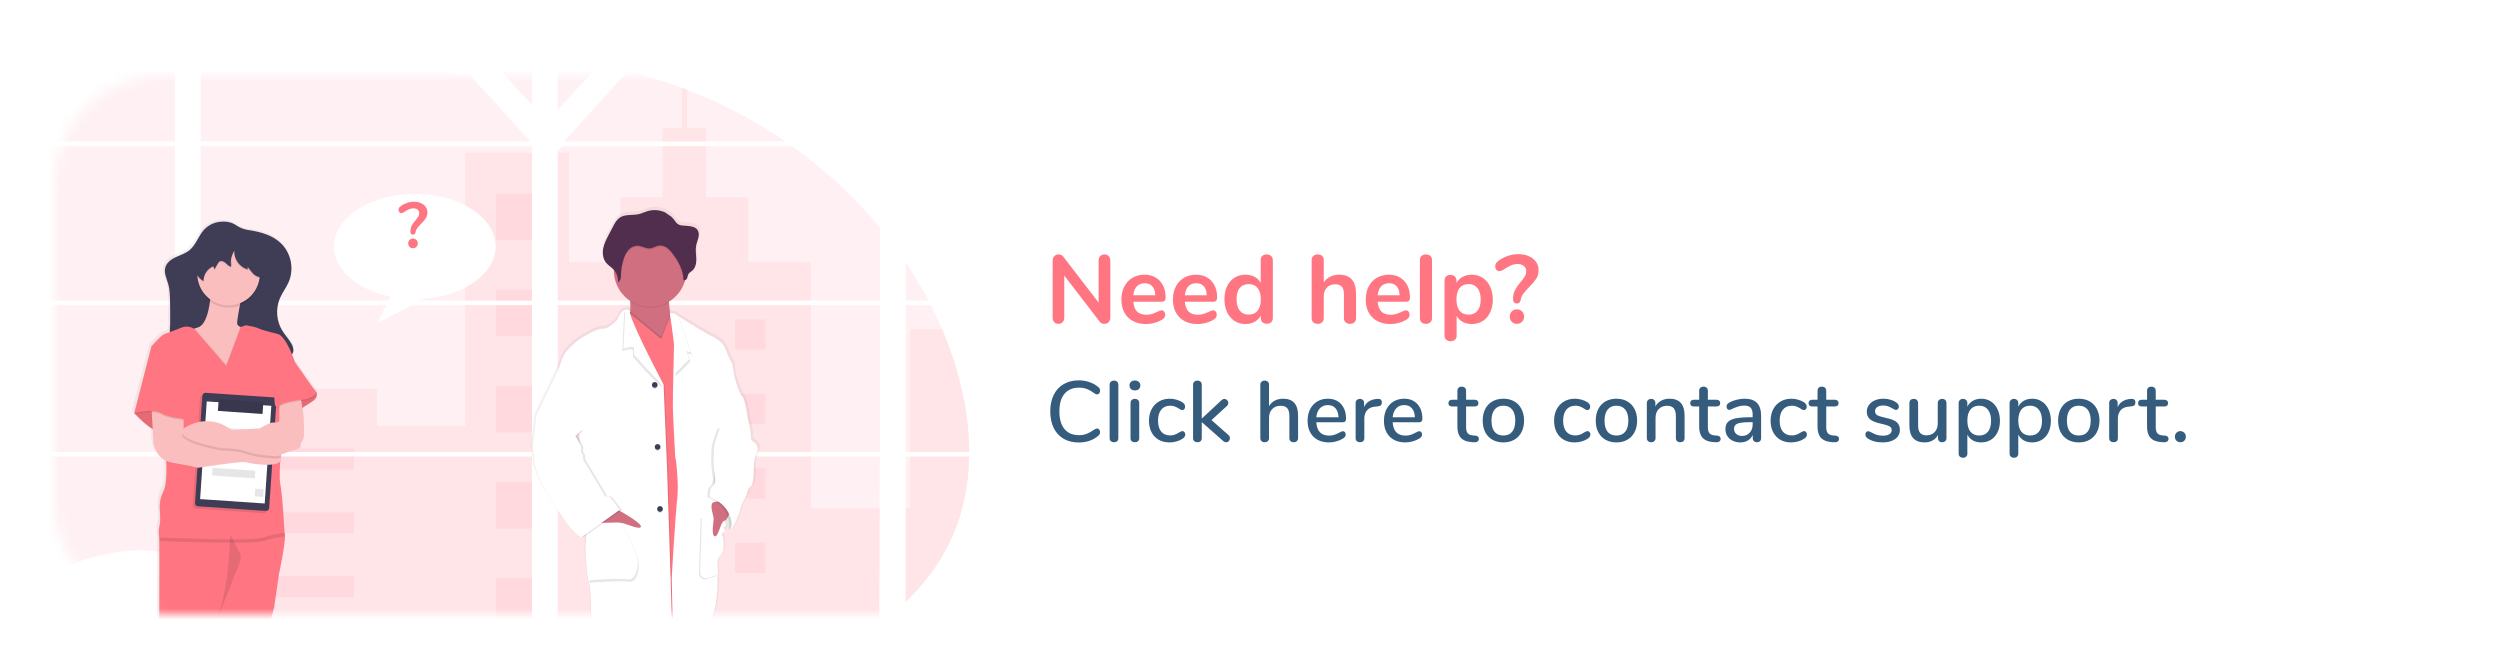 <svg width="232" height="62" viewBox="0 0 232 62" fill="none" xmlns="http://www.w3.org/2000/svg">
<g filter="url(#filter0_d)">
<mask id="mask0" mask-type="alpha" maskUnits="userSpaceOnUse" x="5" y="0" width="222" height="50">
<rect x="5" width="222" height="50" rx="10" fill="white"/>
</mask>
<g mask="url(#mask0)">
<g filter="url(#filter1_d)">
<rect x="5" width="222" height="50" rx="10" fill="white"/>
</g>
<g clip-path="url(#clip0)">
<path opacity="0.1" d="M-5.101 21.316V34.942H16.238V21.316H-5.101ZM-5.101 35.364V47.067C-4.979 47.091 -4.858 47.116 -4.737 47.137C-4.575 47.168 -4.412 47.197 -4.245 47.221L-4.147 47.235C-4.082 47.246 -4.016 47.255 -3.95 47.263C-3.785 47.286 -3.621 47.304 -3.458 47.32C-3.381 47.328 -3.301 47.334 -3.223 47.34L-3.033 47.354C-2.93 47.362 -2.828 47.368 -2.725 47.372C-2.662 47.372 -2.599 47.377 -2.535 47.379C-2.471 47.381 -2.437 47.379 -2.386 47.379H-2.2C-2.115 47.379 -2.03 47.379 -1.947 47.379H-1.838C-1.754 47.379 -1.669 47.379 -1.585 47.371H-1.58C-1.521 47.371 -1.463 47.371 -1.404 47.364C-1.387 47.365 -1.371 47.365 -1.354 47.364C-1.305 47.364 -1.255 47.364 -1.208 47.358C-1.197 47.357 -1.186 47.357 -1.175 47.358C-1.065 47.351 -0.955 47.343 -0.844 47.333C-0.733 47.323 -0.627 47.311 -0.516 47.299L-0.293 47.272C0.62 47.144 1.523 46.951 2.41 46.696C4.401 46.141 6.347 45.364 8.338 44.795C10.909 44.061 13.752 43.7 16.237 44.593V35.364H-5.101ZM16.238 6.143V-11.998C13.902 -12.024 11.572 -11.751 9.306 -11.185C3.902 -9.827 -0.95 -6.88 -5.101 -3.117V6.142H-4.027V6.563H-5.101V20.894H16.238V6.563H0.367V6.141L16.238 6.143ZM43.652 0.015C42.316 -0.032 40.986 -0.455 39.783 -1.11C37.486 -2.36 35.649 -4.293 33.597 -5.922C29.335 -9.318 24.048 -11.367 18.625 -11.876V6.143H49.084L49.16 6.064L43.652 0.015ZM46.427 -0.477L49.37 2.755V-1.328C48.38 -1.202 47.517 -0.912 46.427 -0.481V-0.477ZM49.37 49.973V35.364H43.095C43.079 35.302 43.062 35.239 43.042 35.176C43.061 35.239 43.077 35.302 43.094 35.364H18.625V45.928C18.858 46.1 19.087 46.283 19.314 46.466C19.56 46.667 19.803 46.87 20.046 47.076L20.29 47.278C20.407 47.376 20.526 47.474 20.644 47.568C20.881 47.759 21.12 47.948 21.36 48.136C21.48 48.23 21.601 48.323 21.722 48.414C23.645 49.885 25.673 51.212 27.79 52.385C28.265 52.65 28.744 52.905 29.227 53.154C29.547 53.32 29.871 53.482 30.196 53.641C30.684 53.88 31.177 54.109 31.673 54.331C36.247 56.385 41.084 57.795 46.045 58.519C47.147 58.681 48.253 58.809 49.364 58.904V49.971H49.462L49.37 49.973ZM18.625 6.563V20.894H49.37V6.563H18.625ZM18.625 21.314V34.942H49.37V21.316L18.625 21.314ZM51.756 -1.347V3.214L55.511 -0.911C54.266 -1.116 53.015 -1.262 51.756 -1.347ZM51.756 21.316V34.942H81.658V21.316H51.756ZM81.553 51.053L81.658 35.364H51.756V59.062C53.682 59.142 55.611 59.119 57.535 58.992H57.568C58.487 58.933 59.402 58.849 60.312 58.74H60.333C65.19 58.174 69.94 56.904 74.433 54.971L81.553 51.053ZM87.427 23.554C87.314 23.291 87.197 23.028 87.078 22.766C86.855 22.273 86.621 21.794 86.379 21.317H84.046V34.942H89.943C89.938 31.083 88.962 27.142 87.427 23.554ZM84.046 35.364V48.859C85.706 47.267 87.111 45.443 88.121 43.359C89.337 40.848 89.893 38.131 89.939 35.363L84.046 35.364ZM84.046 17.345V20.891H86.16C85.519 19.672 84.813 18.488 84.046 17.345ZM63.766 1.327C63.611 1.267 63.454 1.207 63.298 1.15C61.647 0.54 59.961 0.032 58.248 -0.369L52.5 5.941L52.388 6.063L52.462 6.142H72.916C70.068 4.181 66.996 2.564 63.766 1.327ZM73.517 6.563H52.175L51.756 6.946V20.894H55.433H81.658V14.136C79.287 11.267 76.55 8.721 73.517 6.563Z" fill="#FF7682"/>
<path opacity="0.1" d="M49.369 7.166H43.175V20.893H49.369V7.166Z" fill="#FF7682"/>
<path opacity="0.1" d="M49.37 21.315V34.942H18.625V29.064H35.001V32.532H43.175V21.315H49.37Z" fill="#FF7682"/>
<path opacity="0.1" d="M49.467 49.976C49.435 49.976 49.402 49.976 49.369 49.97V58.909C48.259 58.818 47.153 58.69 46.051 58.526C41.088 57.802 36.249 56.393 31.673 54.34C30.352 53.743 29.058 53.093 27.79 52.39C25.674 51.216 23.646 49.889 21.723 48.419C21.239 48.049 20.762 47.67 20.292 47.283C19.966 47.014 19.643 46.738 19.314 46.471C19.088 46.286 18.858 46.104 18.625 45.931V35.364H43.094C43.076 35.301 43.061 35.239 43.043 35.176C43.062 35.239 43.079 35.301 43.095 35.364H49.37V49.969C49.402 49.97 49.435 49.973 49.467 49.976Z" fill="#FF7682"/>
<path opacity="0.1" d="M65.524 6.143H61.488V4.888H63.297V1.15C63.453 1.208 63.61 1.267 63.765 1.327V4.888H65.523L65.524 6.143Z" fill="#FF7682"/>
<path opacity="0.1" d="M75.25 20.894H55.433C55.435 20.894 55.437 20.894 55.439 20.894H55.43H51.756V7.167H52.798V17.313H57.556V11.304H61.489V6.563H65.525V11.307H69.456V17.316H75.251L75.25 20.894Z" fill="#FF7682"/>
<path opacity="0.1" d="M51.756 21.316V34.942H75.251V21.316H51.756ZM81.625 50.981L81.658 40.195H75.251V35.368H51.756V59.062C53.682 59.142 55.611 59.119 57.535 58.992H57.568C58.487 58.933 59.401 58.849 60.312 58.74H60.333C65.19 58.174 69.94 56.904 74.433 54.971" fill="#FF7682"/>
<path opacity="0.1" d="M84.459 35.364H89.939C89.892 38.131 89.337 40.849 88.121 43.359C87.111 45.444 85.706 47.268 84.045 48.861V40.192H84.459V35.364Z" fill="#FF7682"/>
<path opacity="0.1" d="M89.943 34.942H84.459V23.554H87.427C88.962 27.142 89.938 31.083 89.943 34.942Z" fill="#FF7682"/>
<path opacity="0.1" d="M49.37 10.982H46.051V15.286H49.37V10.982Z" fill="#FF7682"/>
<path opacity="0.1" d="M49.37 19.903H46.051V20.894H49.37V19.903Z" fill="#FF7682"/>
<path opacity="0.1" d="M49.37 21.315H46.051V24.206H49.37V21.315Z" fill="#FF7682"/>
<path opacity="0.1" d="M49.37 28.824H46.051V33.128H49.37V28.824Z" fill="#FF7682"/>
<path opacity="0.1" d="M49.37 37.745H46.051V42.049H49.37V37.745Z" fill="#FF7682"/>
<path opacity="0.1" d="M49.37 49.969C49.402 49.969 49.435 49.969 49.468 49.976C49.436 49.976 49.403 49.976 49.37 49.97V50.97H46.051V46.666H49.37V49.969Z" fill="#FF7682"/>
<path opacity="0.1" d="M32.847 34.626H18.625V34.942H32.847V34.626Z" fill="#FF7682"/>
<path opacity="0.1" d="M32.847 35.363H18.625V36.575H32.847V35.363Z" fill="#FF7682"/>
<path opacity="0.1" d="M32.847 40.546H18.625V42.495H32.847V40.546Z" fill="#FF7682"/>
<path opacity="0.1" d="M32.847 46.467V48.415H21.723C21.239 48.046 20.762 47.667 20.292 47.279C19.965 47.01 19.642 46.734 19.314 46.467H32.847Z" fill="#FF7682"/>
<path opacity="0.1" d="M60.334 22.636H57.535V25.437H60.334V22.636Z" fill="#FF7682"/>
<path opacity="0.1" d="M71.022 22.636H68.223V25.437H71.022V22.636Z" fill="#FF7682"/>
<path opacity="0.1" d="M60.334 29.546H57.535V32.347H60.334V29.546Z" fill="#FF7682"/>
<path opacity="0.1" d="M71.022 29.546H68.223V32.347H71.022V29.546Z" fill="#FF7682"/>
<path opacity="0.1" d="M60.334 36.455H57.535V39.257H60.334V36.455Z" fill="#FF7682"/>
<path opacity="0.1" d="M71.022 36.455H68.223V39.257H71.022V36.455Z" fill="#FF7682"/>
<path opacity="0.1" d="M60.334 43.366H57.535V46.167H60.334V43.366Z" fill="#FF7682"/>
<path opacity="0.1" d="M71.022 43.366H68.223V46.167H71.022V43.366Z" fill="#FF7682"/>
<path opacity="0.1" d="M49.369 49.969H49.467H49.369ZM43.042 35.176C43.061 35.239 43.077 35.302 43.094 35.364C43.079 35.302 43.062 35.239 43.042 35.176ZM-4.027 6.143V6.563H0.371V6.141L-4.027 6.143ZM49.37 49.969H49.468H49.37ZM43.042 35.176C43.061 35.239 43.077 35.302 43.094 35.364C43.079 35.302 43.062 35.239 43.042 35.176ZM49.369 49.969H49.467H49.369ZM43.042 35.176C43.061 35.239 43.077 35.302 43.094 35.364C43.079 35.302 43.062 35.239 43.042 35.176Z" fill="#FF7682"/>
<path d="M29.355 29.152C29.353 29.142 29.348 29.133 29.341 29.126C29.194 28.982 27.324 26.335 27.324 26.335C27.324 26.335 27.225 26.039 27.066 25.655C27.117 25.589 27.155 25.514 27.179 25.433C27.188 25.399 27.194 25.365 27.198 25.33C27.198 25.319 27.205 25.31 27.208 25.299C27.243 25.166 27.239 25.025 27.198 24.893C27.188 24.927 27.174 24.96 27.158 24.992C27.121 24.877 27.072 24.767 27.011 24.663C26.762 24.235 26.408 23.875 26.147 23.458C25.752 22.811 25.595 22.046 25.703 21.295C25.703 21.333 25.703 21.373 25.703 21.411C25.713 21.262 25.733 21.114 25.762 20.968C25.803 20.801 25.858 20.639 25.927 20.481C26.161 19.944 26.54 19.476 26.77 18.938C26.848 18.756 26.906 18.567 26.945 18.373C27.027 18.05 27.056 17.716 27.033 17.383C27.033 17.462 27.02 17.541 27.009 17.619C26.984 16.819 26.661 16.058 26.104 15.484C25.3 14.675 24.145 14.361 23.04 14.195C22.576 14.141 22.133 13.972 21.751 13.703C21.326 13.428 20.778 13.362 20.282 13.422C19.712 13.484 19.182 13.746 18.787 14.162C18.262 14.739 18.035 15.557 17.422 16.043C17.051 16.339 16.58 16.477 16.148 16.678C15.716 16.879 15.308 17.17 15.169 17.602C15.169 17.602 15.169 17.596 15.169 17.593V17.618L15.163 17.633C15.019 18.144 15.297 18.663 15.441 19.172C15.592 19.699 15.602 20.256 15.61 20.8C15.621 21.466 15.63 22.133 15.62 22.8C15.615 23.062 15.606 23.327 15.586 23.588C15.353 23.659 15.127 23.75 14.91 23.86C14.689 24.004 13.864 24.895 13.864 24.895L12.251 31.064L12.273 31.089L12.251 31.172L12.333 31.154C12.561 31.4 13.243 32.101 13.98 32.539L14.049 33.748C14.049 33.748 14.131 34.962 15.246 35.463C15.272 35.884 15.352 37.592 14.983 38.269C14.727 38.763 14.607 39.317 14.634 39.873C14.634 39.873 14.763 40.899 14.617 41.439C14.531 41.8 14.524 42.175 14.598 42.538C14.598 42.538 14.598 42.657 14.598 42.862C14.598 43.955 14.611 47.456 14.598 47.852C14.579 48.32 14.598 55.24 14.598 55.24C14.598 55.24 14.506 58.699 14.213 59.635C13.919 60.572 13.993 63.674 13.993 63.674C13.993 63.674 13.809 67.369 14.46 68.098C14.46 68.131 14.454 68.164 14.453 68.197C14.453 68.212 14.453 68.228 14.453 68.243C14.445 68.524 14.499 68.822 14.741 68.914C15.233 69.103 15.883 69.67 16.006 69.833C16.13 69.996 16.845 70.4 17.779 70.292C18.363 70.226 18.951 70.199 19.54 70.211C19.54 70.211 19.908 70.144 19.789 69.686C19.712 69.4 19.424 68.961 19.22 68.672C19.257 68.682 19.294 68.69 19.328 68.697L19.363 68.704H19.391C19.406 68.705 19.421 68.705 19.436 68.704H19.456C19.474 68.706 19.493 68.706 19.511 68.704C19.758 68.68 20.68 69.11 20.844 69.394C21.008 69.677 21.588 69.893 22.025 69.947C22.285 69.979 22.941 69.926 23.491 69.855C23.768 69.826 24.043 69.776 24.312 69.705C24.442 69.656 24.47 69.498 24.432 69.321C24.388 69.096 24.268 68.892 24.092 68.745C23.932 68.632 23.721 68.334 23.566 68.089L23.525 68.023C23.799 67.761 24.295 66.904 24.446 66.727C24.629 66.511 24.151 58.622 24.151 58.622V54.667L24.884 50.923L25.397 48.942L25.837 45.952C25.837 45.952 26.607 42.458 26.37 42.116C26.37 42.109 26.173 38.512 25.966 37.648C25.876 37.263 25.899 36.396 25.952 35.553C26.008 35.498 26.047 35.428 26.064 35.352C26.081 35.275 26.077 35.195 26.051 35.121C26.036 35.071 26.017 35.022 25.994 34.975C25.994 34.96 25.994 34.944 25.994 34.929C26.419 34.734 26.863 34.582 27.32 34.478C28.053 34.334 27.87 33.956 27.87 33.956C27.87 33.956 28.035 33.632 28.145 33.434C28.254 33.236 28.163 31.488 28.145 31.345C28.138 31.287 28.092 30.965 28.04 30.601C28.276 30.433 28.582 30.226 28.915 30.029C29.55 29.652 29.408 29.255 29.355 29.152ZM19.787 54.127C19.787 54.127 19.236 55.532 19.457 55.891C19.677 56.251 19.421 57.585 19.421 57.585L19.236 59.566C19.236 59.566 18.724 63.241 18.907 64.105C19.05 64.782 19.104 66.807 19.12 67.651C19.108 67.656 19.096 67.662 19.084 67.669L19.059 67.681C19.144 67.35 19.108 66.678 18.688 65.326L18.653 59.744C18.653 59.744 18.588 53.295 19.097 52.574C19.606 51.853 19.786 50.629 19.786 50.629C19.786 50.629 19.675 52.395 19.604 52.863C19.532 53.331 19.787 54.127 19.787 54.127ZM18.762 68.003C18.757 68.014 18.751 68.026 18.747 68.037L18.72 68.002C18.734 68.003 18.748 68.003 18.762 68.003Z" fill="url(#paint0_linear)"/>
<path d="M25.882 46.307L25.447 49.316L24.941 51.309L24.217 55.078V59.068C24.217 59.068 24.687 67.006 24.506 67.222C24.325 67.439 23.637 68.674 23.456 68.602C23.274 68.53 21.79 68.275 21.319 68.492C20.847 68.709 19.251 68.529 19.251 68.529C19.251 68.529 19.215 65.448 19.034 64.579C18.852 63.709 19.359 60.012 19.359 60.012L19.541 58.019C19.541 58.019 19.795 56.677 19.577 56.315C19.359 55.952 19.903 54.541 19.903 54.541C19.903 54.541 19.65 53.743 19.723 53.272C19.796 52.801 19.903 51.025 19.903 51.025C19.903 51.025 19.723 52.258 19.22 52.982C18.717 53.706 18.781 60.195 18.781 60.195L18.816 65.81C19.723 68.783 18.816 68.492 18.816 68.492C18.816 68.492 15.376 69.254 14.681 68.637C13.986 68.02 14.185 64.139 14.185 64.139C14.185 64.139 14.113 61.022 14.403 60.081C14.692 59.139 14.784 55.659 14.784 55.659C14.784 55.659 14.765 48.699 14.784 48.229C14.798 47.835 14.784 44.307 14.784 43.205C14.784 43 14.784 42.879 14.784 42.879L15.199 41.847L20.121 41.23H22.476C22.476 41.23 26.02 42.063 26.386 42.423C26.394 42.429 26.401 42.436 26.406 42.445C26.643 42.792 25.882 46.307 25.882 46.307Z" fill="#FF7682"/>
<path d="M18.923 14.33C18.405 14.911 18.18 15.733 17.576 16.224C17.209 16.519 16.744 16.66 16.317 16.861C15.889 17.062 15.466 17.368 15.339 17.823C15.197 18.336 15.471 18.859 15.615 19.371C15.763 19.901 15.772 20.455 15.781 21.009C15.791 21.68 15.802 22.351 15.79 23.022C15.772 24.067 15.686 25.16 15.131 26.046C17.133 26.683 19.261 26.77 21.36 26.852C21.763 26.881 22.168 26.87 22.57 26.821C22.918 26.752 23.262 26.665 23.6 26.56C24.27 26.383 24.961 26.294 25.654 26.297C25.956 26.297 26.264 26.316 26.556 26.237C26.847 26.158 27.128 25.956 27.206 25.665C27.276 25.403 27.174 25.124 27.04 24.889C26.796 24.459 26.449 24.1 26.188 23.677C25.92 23.229 25.762 22.725 25.724 22.205C25.687 21.686 25.773 21.164 25.974 20.683C26.206 20.142 26.58 19.672 26.809 19.13C27.043 18.548 27.105 17.911 26.988 17.295C26.871 16.679 26.58 16.11 26.149 15.654C25.355 14.841 24.215 14.525 23.124 14.358C22.665 14.304 22.227 14.134 21.85 13.865C21.432 13.589 20.889 13.523 20.399 13.584C19.834 13.647 19.31 13.912 18.923 14.33Z" fill="#3F3D56"/>
<g opacity="0.1">
<path opacity="0.1" d="M26.004 20.115C25.804 20.589 25.718 21.105 25.753 21.619C25.775 21.251 25.86 20.89 26.004 20.551C26.236 20.01 26.61 19.54 26.838 18.998C27.025 18.545 27.104 18.055 27.068 17.567C27.047 17.91 26.97 18.246 26.838 18.562C26.61 19.104 26.236 19.574 26.004 20.115Z" fill="black"/>
<path opacity="0.1" d="M15.811 20.875C15.816 21.261 15.822 21.648 15.823 22.035C15.823 21.503 15.819 20.972 15.811 20.441C15.803 19.89 15.793 19.333 15.644 18.802C15.546 18.465 15.4 18.123 15.349 17.783C15.261 18.266 15.51 18.755 15.644 19.237C15.793 19.763 15.803 20.325 15.811 20.875Z" fill="black"/>
<path opacity="0.1" d="M26.589 25.674C26.294 25.753 25.991 25.736 25.688 25.734C24.996 25.729 24.306 25.816 23.636 25.992C23.297 26.096 22.953 26.183 22.605 26.252C22.203 26.302 21.798 26.312 21.394 26.283C19.366 26.204 17.31 26.118 15.368 25.538C15.31 25.666 15.244 25.791 15.171 25.912C17.172 26.548 19.3 26.636 21.398 26.718C21.802 26.747 22.207 26.736 22.609 26.686C22.956 26.618 23.298 26.531 23.636 26.427C24.304 26.251 24.993 26.163 25.684 26.166C25.987 26.166 26.294 26.185 26.585 26.105C26.877 26.025 27.157 25.825 27.236 25.534C27.269 25.399 27.266 25.257 27.226 25.124C27.138 25.4 26.868 25.592 26.589 25.674Z" fill="black"/>
</g>
<path d="M23.673 24.506C23.6 24.67 23.293 26.082 23.22 26.227C23.148 26.372 22.75 28.69 22.713 28.82C22.677 28.95 20.092 28.276 20.092 28.276L18.535 26.971L16.936 25.378C16.936 25.378 16.889 23.941 18.067 23.48C18.147 23.448 18.229 23.423 18.313 23.403C19.742 23.059 19.599 18.71 19.599 18.71L22.532 19.978C22.532 19.978 21.989 22.515 22.008 23.005C22.012 23.169 22.142 23.272 22.31 23.334C22.57 23.408 22.841 23.437 23.111 23.421C23.111 23.421 23.746 24.344 23.673 24.506Z" fill="#FBBEBE"/>
<path d="M28.925 29.272L29.342 29.381C29.342 29.381 29.65 29.85 28.925 30.287C28.465 30.566 28.023 30.875 27.603 31.212L25.462 31.864L25.049 30.569L27.042 29.055L28.925 29.272Z" fill="#FF7682"/>
<path opacity="0.1" d="M28.925 29.272L29.342 29.381C29.342 29.381 29.65 29.85 28.925 30.287C28.465 30.566 28.023 30.875 27.603 31.212L25.462 31.864L25.049 30.569L27.042 29.055L28.925 29.272Z" fill="black"/>
<path d="M13.299 30.523L12.466 31.339C12.466 31.339 13.969 33.078 15.124 33.187C16.28 33.295 17.025 31.864 17.025 31.864L16.025 30.288L13.299 30.523Z" fill="#FF7682"/>
<path opacity="0.1" d="M13.299 30.523L12.466 31.339C12.466 31.339 13.969 33.078 15.124 33.187C16.28 33.295 17.025 31.864 17.025 31.864L16.025 30.288L13.299 30.523Z" fill="black"/>
<path opacity="0.1" d="M21.21 21.552C22.81 21.552 24.107 20.254 24.107 18.653C24.107 17.052 22.81 15.754 21.21 15.754C19.61 15.754 18.313 17.052 18.313 18.653C18.313 20.254 19.61 21.552 21.21 21.552Z" fill="black"/>
<path d="M21.21 21.334C22.81 21.334 24.107 20.036 24.107 18.435C24.107 16.834 22.81 15.536 21.21 15.536C19.61 15.536 18.313 16.834 18.313 18.435C18.313 20.036 19.61 21.334 21.21 21.334Z" fill="#FBBEBE"/>
<path opacity="0.1" d="M26.408 42.774C25.748 42.849 25.099 42.995 24.47 43.208C23.387 43.569 14.901 43.214 14.783 43.208C14.783 43.003 14.783 42.882 14.783 42.882L15.198 41.85L20.12 41.233H22.475C22.475 41.233 26.019 42.066 26.385 42.426C26.4 42.643 26.408 42.774 26.408 42.774Z" fill="black"/>
<path opacity="0.1" d="M23.673 24.506C23.6 24.67 23.293 26.082 23.22 26.227C23.148 26.372 22.75 28.69 22.713 28.82C22.677 28.95 20.092 28.276 20.092 28.276L18.535 26.971L16.936 25.378C16.936 25.378 16.889 23.941 18.067 23.48L20.993 26.846L22.31 23.334C22.57 23.408 22.841 23.437 23.111 23.421C23.111 23.421 23.746 24.344 23.673 24.506Z" fill="black"/>
<path d="M20.993 26.954L17.998 23.506C17.823 23.394 17.622 23.328 17.415 23.312C17.208 23.297 17 23.334 16.81 23.419C16.139 23.709 15.307 23.945 15.089 24.09C14.871 24.234 14.056 25.131 14.056 25.131L16.484 31.486L15.415 35.671C15.415 35.671 15.578 37.81 15.162 38.589C14.908 39.087 14.79 39.643 14.817 40.202C14.817 40.202 14.944 41.235 14.8 41.778C14.715 42.141 14.709 42.517 14.781 42.883C14.781 42.883 23.384 43.245 24.47 42.883C25.098 42.669 25.748 42.523 26.408 42.449C26.408 42.449 26.211 38.824 26.014 37.954C25.817 37.084 26.178 33.768 26.178 33.768L25.942 30.216L27.354 26.571C27.354 26.571 26.589 24.234 25.792 23.999C25.792 23.999 24.344 23.654 24.035 23.492C23.727 23.329 22.822 23.183 22.822 23.183L22.346 23.343L20.993 26.954Z" fill="#FF7682"/>
<path opacity="0.1" d="M25.171 30.096L18.869 29.667C18.71 29.656 18.572 29.777 18.561 29.936L17.884 39.892C17.873 40.052 17.994 40.19 18.153 40.201L24.455 40.63C24.614 40.641 24.753 40.52 24.763 40.36L25.44 30.404C25.451 30.245 25.33 30.107 25.171 30.096Z" fill="black"/>
<path d="M25.388 29.88L19.086 29.451C18.927 29.44 18.789 29.561 18.778 29.72L18.101 39.676C18.09 39.836 18.211 39.974 18.37 39.985L24.672 40.413C24.831 40.424 24.97 40.304 24.98 40.144L25.657 30.188C25.668 30.029 25.547 29.89 25.388 29.88Z" fill="#3F3D56"/>
<path d="M25.18 30.66L19.187 30.252L18.571 39.316L24.564 39.724L25.18 30.66Z" fill="white"/>
<path opacity="0.1" d="M24.642 32.974L19.747 32.631L19.651 33.996L24.547 34.339L24.642 32.974Z" fill="black"/>
<path opacity="0.1" d="M24.465 38.399L23.688 38.346L23.64 39.058L24.417 39.111L24.465 38.399Z" fill="black"/>
<path opacity="0.1" d="M23.699 36.682L19.722 36.411L19.674 37.123L23.651 37.394L23.699 36.682Z" fill="black"/>
<path d="M24.438 30.321L20.297 30.039L20.223 31.133L24.364 31.415L24.438 30.321Z" fill="#3F3D56"/>
<path opacity="0.1" d="M24.438 30.321L20.297 30.039L20.223 31.133L24.364 31.415L24.438 30.321Z" fill="black"/>
<path opacity="0.1" d="M21.355 42.574C21.355 42.574 21.319 47.938 19.906 51.019C19.906 51.019 21.609 46.959 21.609 46.797C21.609 46.634 22.55 44.93 22.298 44.423C22.046 43.915 21.355 42.574 21.355 42.574Z" fill="black"/>
<path opacity="0.1" d="M21.432 17.71C21.378 17.235 21.494 16.757 21.759 16.36C21.728 16.758 21.84 17.154 22.076 17.476C22.312 17.797 22.656 18.024 23.045 18.113C23.012 18.084 22.988 18.046 22.977 18.003C22.966 17.961 22.968 17.916 22.983 17.875C23.185 18.103 23.34 18.374 23.568 18.575C23.796 18.776 24.139 18.896 24.408 18.753C24.773 18.556 24.777 18.037 24.682 17.633C24.48 16.773 24.063 15.978 23.472 15.321C23.325 15.123 23.134 14.961 22.913 14.849C22.693 14.737 22.45 14.677 22.203 14.675C21.643 14.632 21.062 14.681 20.561 14.932C20.279 15.086 20.015 15.271 19.774 15.483L18.396 16.608C18.263 16.703 18.15 16.823 18.061 16.96C18.002 17.075 17.966 17.201 17.957 17.33C17.922 17.698 17.99 18.069 18.153 18.401C18.317 18.733 18.57 19.012 18.884 19.209C18.877 18.917 18.957 18.631 19.114 18.385C19.27 18.14 19.496 17.946 19.763 17.829C19.805 17.864 19.839 17.908 19.862 17.957C19.886 18.006 19.899 18.06 19.9 18.114L20.19 17.596C20.233 17.502 20.302 17.421 20.387 17.362C20.566 17.264 20.79 17.38 20.942 17.519C21.095 17.658 21.244 17.831 21.448 17.853L21.456 17.082" fill="black"/>
<path d="M21.432 17.602C21.377 17.127 21.494 16.648 21.759 16.25C21.671 17.038 22.265 17.852 23.046 18.004C23.013 17.975 22.989 17.937 22.978 17.895C22.967 17.852 22.969 17.808 22.984 17.766C23.186 17.995 23.34 18.265 23.569 18.467C23.797 18.669 24.14 18.788 24.409 18.644C24.774 18.447 24.778 17.928 24.683 17.525C24.48 16.665 24.064 15.87 23.473 15.213C23.29 14.989 23.059 14.809 22.797 14.687C22.608 14.617 22.408 14.576 22.206 14.567C21.647 14.523 21.067 14.572 20.565 14.823C20.284 14.977 20.02 15.162 19.778 15.374L18.4 16.5C18.267 16.595 18.153 16.715 18.065 16.852C18.006 16.967 17.97 17.093 17.961 17.221C17.925 17.59 17.994 17.961 18.157 18.292C18.321 18.624 18.574 18.903 18.888 19.099C18.882 18.808 18.962 18.521 19.118 18.276C19.275 18.03 19.5 17.837 19.767 17.72C19.809 17.755 19.842 17.799 19.866 17.848C19.89 17.897 19.902 17.95 19.904 18.005L20.193 17.488C20.236 17.394 20.304 17.313 20.39 17.255C20.569 17.157 20.793 17.273 20.945 17.412C21.098 17.551 21.247 17.723 21.451 17.746L21.459 16.973" fill="#3F3D56"/>
<path d="M22.804 35.888C22.551 35.76 18.367 36.413 18.367 36.413C18.367 36.413 17.678 36.216 16.012 35.942C14.347 35.668 14.24 34.039 14.24 34.039L14.058 30.777L14.62 30.285L17.028 31.861C17.028 31.861 17.066 32.658 17.028 32.802C17.005 32.9 16.942 33.017 16.948 33.097C16.949 33.119 16.958 33.139 16.973 33.155C16.988 33.171 17.007 33.182 17.028 33.186C17.192 33.227 19.419 33.588 19.419 33.588C19.419 33.588 24.58 33.234 25.867 34.974C25.968 35.102 26.046 35.247 26.094 35.403C26.413 36.592 23.033 36.001 22.804 35.888Z" fill="#FBBEBE"/>
<path opacity="0.1" d="M26.097 35.41C25.9 35.498 25.778 35.561 25.778 35.561C25.778 35.561 23.931 35.507 22.894 35.13C21.856 34.754 20.595 34.821 20.595 34.821C20.595 34.821 16.271 34.076 16.942 33.104C16.944 33.126 16.952 33.146 16.967 33.162C16.982 33.178 17.001 33.189 17.022 33.193C17.186 33.234 19.413 33.595 19.413 33.595C19.413 33.595 24.574 33.241 25.861 34.981C25.966 35.108 26.046 35.253 26.097 35.41Z" fill="black"/>
<path d="M27.892 29.671C27.892 29.671 28.146 31.465 28.164 31.611C28.182 31.756 28.273 33.513 28.164 33.713C28.055 33.913 27.892 34.238 27.892 34.238C27.892 34.238 28.074 34.618 27.349 34.764C26.625 34.91 25.774 35.343 25.774 35.343C25.774 35.343 23.926 35.289 22.895 34.909C21.863 34.529 20.595 34.6 20.595 34.6C20.595 34.6 15.107 33.658 17.461 32.507C19.816 31.357 21.482 32.915 21.482 32.915L24.107 32.752C24.107 32.752 25.086 32.154 25.358 32.209C25.549 32.233 25.744 32.202 25.919 32.118L25.937 30.215L27.892 29.671Z" fill="#FBBEBE"/>
<path opacity="0.1" d="M14.579 25.268L14.053 25.24L12.461 31.446C12.461 31.446 14.18 31.011 14.922 31.446C15.663 31.882 17.022 31.971 17.022 31.971L16.515 27.024L14.579 25.268Z" fill="black"/>
<path d="M14.579 25.158L14.053 25.131L12.461 31.337C12.461 31.337 14.18 30.901 14.922 31.337C15.663 31.772 17.022 31.862 17.022 31.862L16.515 26.915L14.579 25.158Z" fill="#FF7682"/>
<path opacity="0.1" d="M26.625 26.518L27.349 26.681C27.349 26.681 29.197 29.341 29.341 29.49C29.486 29.639 28.652 30.179 28.309 30.179C27.965 30.179 26.281 30.376 25.792 30.831C25.302 31.287 25.506 28.996 25.506 28.944C25.506 28.892 26.114 27.447 26.114 27.447L26.625 26.518Z" fill="black"/>
<path d="M26.625 26.409L27.349 26.572C27.349 26.572 29.197 29.237 29.341 29.381C29.486 29.526 28.652 30.071 28.309 30.071C27.965 30.071 26.281 30.268 25.792 30.723C25.302 31.178 25.506 28.888 25.506 28.836C25.506 28.784 26.117 27.333 26.117 27.333L26.625 26.409Z" fill="#FF7682"/>
<g opacity="0.1">
<path opacity="0.1" d="M21.755 16.259C21.75 16.184 21.752 16.108 21.759 16.033C21.61 16.258 21.506 16.511 21.456 16.776V17.005C21.456 17.005 21.456 17 21.456 16.997V17.051C21.456 17.211 21.456 17.371 21.451 17.531H21.438V17.605C21.438 17.579 21.438 17.555 21.433 17.529C21.236 17.497 21.095 17.332 20.948 17.2C20.802 17.068 20.572 16.942 20.393 17.043C20.307 17.102 20.239 17.182 20.196 17.277L19.904 17.793C19.903 17.739 19.89 17.685 19.866 17.636C19.843 17.587 19.809 17.544 19.767 17.509C19.5 17.626 19.274 17.819 19.118 18.065C18.961 18.311 18.881 18.597 18.888 18.888C18.619 18.72 18.394 18.489 18.232 18.217C18.069 17.944 17.974 17.636 17.954 17.319C17.937 17.673 18.014 18.025 18.178 18.339C18.343 18.653 18.587 18.917 18.888 19.105C18.881 18.814 18.962 18.527 19.118 18.282C19.275 18.036 19.5 17.843 19.767 17.726C19.809 17.761 19.842 17.805 19.866 17.854C19.89 17.903 19.902 17.956 19.904 18.011L20.193 17.494C20.236 17.4 20.304 17.319 20.39 17.261C20.569 17.163 20.793 17.279 20.945 17.418C21.098 17.556 21.247 17.729 21.451 17.752C21.451 17.499 21.454 17.248 21.459 16.997C21.508 16.734 21.608 16.483 21.755 16.259Z" fill="black"/>
<path opacity="0.1" d="M21.422 17.251C21.427 17.184 21.435 17.117 21.444 17.054L21.455 16.782C21.426 16.937 21.414 17.094 21.422 17.251Z" fill="black"/>
<path opacity="0.1" d="M24.409 18.426C24.14 18.57 23.797 18.45 23.569 18.249C23.34 18.048 23.186 17.777 22.984 17.549C22.969 17.59 22.967 17.635 22.978 17.677C22.989 17.72 23.013 17.758 23.046 17.787C23.026 17.787 23.008 17.777 22.989 17.772C23.186 17.999 23.343 18.265 23.569 18.462C23.795 18.659 24.14 18.783 24.409 18.639C24.677 18.495 24.754 18.158 24.73 17.83C24.713 18.088 24.62 18.312 24.409 18.426Z" fill="black"/>
<path opacity="0.1" d="M22.983 17.77C22.654 17.68 22.36 17.492 22.141 17.23C21.922 16.969 21.788 16.646 21.756 16.306C21.7 17.08 22.283 17.855 23.046 18.004C23.014 17.975 22.99 17.938 22.979 17.897C22.968 17.855 22.969 17.811 22.983 17.77Z" fill="black"/>
</g>
<path d="M70.259 33.87C70.259 33.87 69.872 33.816 69.872 33.252C69.872 32.687 69.594 31.63 69.594 31.63C69.594 31.63 69.354 29.791 69.022 29.5C68.69 29.208 68.264 27.496 68.264 27.496C68.264 27.496 68.191 26.567 68.043 26.367C67.894 26.167 67.693 25.677 67.397 24.979C67.1 24.281 65.868 23.802 65.868 23.802C65.868 23.802 63.634 22.506 63.001 22.083C62.943 22.048 62.889 22.007 62.84 21.961C62.73 21.817 62.249 21.814 62.249 21.814C62.199 21.496 62.151 21.131 62.135 20.801C62.135 20.766 62.135 20.73 62.135 20.695C62.841 20.277 63.372 19.619 63.632 18.841C63.644 18.804 63.654 18.765 63.665 18.727C63.708 18.713 63.748 18.691 63.782 18.661C63.816 18.631 63.843 18.595 63.862 18.553C63.918 18.426 63.92 18.279 63.991 18.159C64.073 18.02 64.231 17.945 64.355 17.84C64.668 17.573 64.749 17.125 64.734 16.718C64.724 16.387 64.671 16.054 64.692 15.726C64.692 15.699 64.692 15.671 64.697 15.643C64.703 15.595 64.71 15.545 64.719 15.498C64.767 15.253 64.873 15.023 64.932 14.78C64.991 14.538 64.997 14.265 64.859 14.056C64.657 13.75 64.237 13.689 63.867 13.662C63.449 13.627 63.08 13.672 62.807 13.325C62.682 13.143 62.541 12.973 62.386 12.816C62.331 12.765 61.795 12.437 61.795 12.416C61.271 12.172 60.677 12.127 60.122 12.287C59.843 12.368 59.582 12.5 59.3 12.566C58.693 12.71 57.994 12.554 57.479 12.902C57.191 13.099 57.019 13.413 56.857 13.718C56.726 13.969 56.593 14.22 56.458 14.471C56.239 14.884 56.019 15.304 55.927 15.761C55.908 15.861 55.896 15.961 55.891 16.063C55.891 16.099 55.891 16.136 55.891 16.172C55.891 16.188 55.891 16.204 55.891 16.22C55.891 16.253 55.891 16.287 55.897 16.318C55.903 16.35 55.897 16.359 55.904 16.379C55.91 16.4 55.912 16.446 55.918 16.478C55.924 16.509 55.936 16.566 55.948 16.608C55.948 16.627 55.96 16.644 55.965 16.663C55.971 16.682 55.987 16.729 56 16.762C56.013 16.794 56.014 16.796 56.022 16.813C56.036 16.847 56.054 16.881 56.072 16.911C56.08 16.924 56.086 16.937 56.093 16.95C56.12 16.996 56.151 17.04 56.184 17.082C56.394 17.345 56.705 17.512 56.934 17.758C56.934 17.768 56.934 17.778 56.934 17.788C56.934 17.815 56.934 17.841 56.934 17.869C56.948 18.418 57.096 18.956 57.365 19.435C57.634 19.914 58.016 20.32 58.478 20.617C58.478 20.655 58.483 20.693 58.485 20.731C58.504 21.023 58.5 21.317 58.474 21.608C58.434 21.561 58.383 21.523 58.327 21.498C58.27 21.473 58.209 21.461 58.147 21.462C58.105 21.46 58.062 21.464 58.021 21.473L58.012 21.466V21.475C57.795 21.528 57.529 21.754 57.274 22.395C57.274 22.395 56.498 23.27 55.907 23.233C55.317 23.197 53.821 24.145 53.821 24.145C53.821 24.145 52.362 25.091 52.049 26.057C51.874 26.604 51.664 27.14 51.42 27.66L49.612 31.376L49.28 34.331C49.28 34.331 49.464 35.643 49.428 35.844C49.392 36.044 50.185 37.847 50.185 37.847C50.185 37.847 52.806 42.456 53.877 42.692L53.954 42.639C54 42.662 54.049 42.68 54.099 42.692L54.319 42.537C54.333 42.71 54.327 42.885 54.302 43.056C54.155 43.513 54.358 46.481 54.616 47.064C54.874 47.646 54.782 55.28 54.782 55.28L54.746 55.953C54.746 55.953 54.746 55.975 54.755 56.012L54.746 56.172L54.772 56.186C54.8 56.4 54.791 56.617 54.746 56.828C54.653 57.123 54.616 57.958 54.616 57.958C54.616 57.958 53.877 62.674 54.228 63.622C54.578 64.57 54.875 65.608 54.875 65.608C54.875 65.608 55.244 66.79 54.892 66.987C54.541 67.184 53.546 67.534 53.748 68.025C53.936 68.48 54.645 69.7 54.751 69.878L54.742 69.977L54.597 71.546C54.621 71.753 54.677 71.955 54.764 72.145C54.922 72.488 55.229 72.841 55.816 72.803C55.914 72.796 56.028 72.785 56.139 72.77C57.211 72.626 58.53 72.147 58.53 72.147C58.462 72.104 58.399 72.052 58.344 71.992C58.291 71.941 58.249 71.88 58.221 71.812C58.193 71.744 58.179 71.672 58.179 71.598C58.195 71.312 57.661 69.951 57.527 69.615L57.496 69.54C57.496 69.54 58.715 68.265 58.512 67.136C58.512 67.136 57.163 66.348 57.608 65.914C58.051 65.481 58.845 64.24 58.845 64.24C58.845 64.24 58.881 59.595 58.845 58.902C58.807 58.421 58.83 57.936 58.913 57.46C58.928 57.389 58.945 57.319 58.964 57.249C59.579 57.342 60.199 57.389 60.821 57.39C61.048 57.39 61.278 57.386 61.51 57.377C61.51 57.442 61.513 57.513 61.519 57.589C61.57 58.74 61.665 60.758 61.743 61.508C61.853 62.582 62.463 65.479 62.463 65.479C62.463 65.479 61.3 66.225 62.666 68.066C62.666 68.066 62.666 68.732 62.575 68.829C62.478 69.145 62.4 69.466 62.342 69.792C62.285 70.137 62.261 70.489 62.353 70.67C62.575 71.106 63.904 71.07 63.904 71.07C63.915 71.068 63.925 71.066 63.936 71.065C64.187 71.039 64.441 71.062 64.682 71.135C64.924 71.208 65.149 71.328 65.343 71.489C65.848 71.895 67.764 71.717 68.802 71.587C69.209 71.535 69.481 71.489 69.481 71.489C69.494 71.443 69.499 71.395 69.495 71.347C69.484 71.092 69.284 70.532 67.929 70.033C67.929 70.033 66.655 69.176 66.673 68.429H66.645H66.498C66.59 68.426 66.655 68.426 66.655 68.426C66.655 68.426 66.156 66.605 66.36 66.456C66.564 66.307 65.954 64.289 65.954 64.289C65.954 64.289 65.604 60.9 65.584 60.664C65.586 60.46 65.617 60.258 65.677 60.063L65.584 58.204C65.584 58.204 65.567 57.586 65.584 57.385C65.582 57.211 65.569 57.037 65.543 56.864C65.534 56.795 65.525 56.723 65.515 56.653C65.993 56.531 66.303 56.42 66.303 56.42L66.248 49.953C66.653 49.165 66.728 47.435 66.726 46.21C66.726 45.422 66.691 44.838 66.691 44.838L67.245 43.933C67.245 43.933 67.373 42.849 67.17 42.612C67.081 42.505 67.121 42.393 67.195 42.302C67.234 42.27 67.275 42.241 67.318 42.215C67.313 42.208 67.309 42.201 67.305 42.193C67.344 42.161 67.385 42.132 67.428 42.106C67.428 42.106 67.231 41.8 67.407 41.671C67.573 41.784 67.721 41.873 67.833 41.937C67.825 42.009 67.817 42.051 67.817 42.051L67.864 41.952C67.973 42.013 68.038 42.051 68.038 42.051C68.038 42.051 68.907 40.32 68.888 40.066C68.869 39.812 69.479 38.736 69.479 38.736C69.479 38.736 69.553 38.17 69.885 37.934C70.218 37.697 70.143 35.984 70.143 35.984C70.143 35.984 70.236 35.092 70.457 34.728C70.679 34.365 70.259 33.87 70.259 33.87ZM53.646 33.111L53.663 33.524C53.565 33.365 53.494 33.252 53.494 33.252L53.646 33.111Z" fill="url(#paint1_linear)"/>
<path d="M68.09 41.302L67.877 42.208C67.877 42.208 66.174 41.336 65.868 40.233C65.562 39.13 66.381 38.709 66.381 38.709L67.969 39.381L68.09 41.302Z" fill="white"/>
<path opacity="0.1" d="M68.09 41.302L67.877 42.208C67.877 42.208 66.174 41.336 65.868 40.233C65.562 39.13 66.381 38.709 66.381 38.709L67.969 39.381L68.09 41.302Z" fill="black"/>
<path d="M60.869 25.464C59.569 24.958 57.898 23.289 58.315 22.509C58.408 22.311 58.463 22.099 58.478 21.882C58.505 21.587 58.509 21.291 58.49 20.995C58.46 20.511 58.402 20.029 58.315 19.552C58.315 19.552 62.372 19.644 62.136 20.242C62.067 20.418 62.055 20.723 62.075 21.062C62.095 21.402 62.143 21.789 62.194 22.116C62.264 22.562 62.336 22.904 62.336 22.904C62.336 22.904 62.087 23.251 61.942 23.27C61.797 23.289 62.733 26.188 60.869 25.464Z" fill="#CF6F80"/>
<path opacity="0.1" d="M62.136 20.245C62.067 20.421 62.055 20.726 62.075 21.065C61.532 21.393 60.907 21.56 60.273 21.548C59.638 21.537 59.02 21.346 58.49 20.998C58.46 20.514 58.402 20.032 58.315 19.555C58.315 19.555 62.372 19.647 62.136 20.245Z" fill="black"/>
<path d="M63.702 18.07C63.713 18.963 63.368 19.825 62.744 20.465C62.12 21.104 61.268 21.469 60.375 21.48C59.482 21.491 58.621 21.146 57.982 20.522C57.343 19.897 56.977 19.044 56.967 18.151C56.967 18.123 56.967 18.097 56.967 18.07C56.967 17.176 57.322 16.318 57.953 15.686C58.585 15.054 59.442 14.699 60.335 14.699C61.229 14.699 62.086 15.054 62.717 15.686C63.349 16.318 63.704 17.176 63.704 18.07H63.702Z" fill="#CF6F80"/>
<path opacity="0.1" d="M60.869 25.464C59.569 24.958 57.898 23.289 58.315 22.509C58.408 22.311 58.463 22.099 58.478 21.882L60.257 23.346L61.357 24.249L62.194 22.118C62.264 22.565 62.336 22.907 62.336 22.907C62.336 22.907 62.087 23.254 61.942 23.273C61.797 23.292 62.733 26.188 60.869 25.464Z" fill="black"/>
<path d="M65.469 31.933L63.984 56.905L62.046 57.032L57.029 42.552L57.852 25.361L58.026 21.729L60.257 23.563L61.357 24.466L62.219 22.272L63.82 23.669L65.469 31.933Z" fill="#FF7682"/>
<path opacity="0.1" d="M62.662 57.322C58.626 58.012 54.929 56.035 54.929 56.035L54.964 55.365C54.964 55.365 55.056 47.771 54.802 47.189C54.548 46.607 54.35 43.658 54.494 43.208C54.638 42.758 53.969 35.961 53.969 35.961L53.861 33.203L49.895 31.59L51.666 27.893C51.906 27.375 52.112 26.842 52.283 26.297C52.591 25.337 54.021 24.394 54.021 24.394C54.021 24.394 55.488 23.452 56.068 23.488C56.648 23.523 57.408 22.654 57.408 22.654C57.969 21.223 58.477 21.866 58.477 21.866C58.477 21.935 58.477 21.866 58.449 22.078C58.252 23.649 61.633 28.614 61.681 28.703L62.007 36.55L62.333 46.48L62.662 57.322Z" fill="black"/>
<path d="M62.553 57.322C58.517 58.012 54.82 56.035 54.82 56.035L54.856 55.365C54.856 55.365 54.947 47.771 54.693 47.189C54.439 46.607 54.241 43.655 54.386 43.201C54.53 42.747 53.858 35.957 53.858 35.957L53.749 33.199L49.783 31.586L51.555 27.889C51.794 27.371 52 26.838 52.172 26.294C52.48 25.337 53.915 24.393 53.915 24.393C53.915 24.393 55.382 23.451 55.961 23.487C56.539 23.522 57.303 22.654 57.303 22.654C57.865 21.223 58.485 21.866 58.485 21.866C58.485 21.935 58.426 21.965 58.457 22.078C58.89 23.602 61.532 28.614 61.581 28.703L61.907 36.55L62.226 46.485L62.553 57.322Z" fill="white"/>
<path opacity="0.1" d="M61.465 28.924C61.031 28.743 58.732 26.116 58.732 26.116V25.518C58.648 25.321 58.15 25.441 57.747 25.579L57.921 21.947L58.117 22.11C58.548 23.634 61.418 28.837 61.465 28.924Z" fill="black"/>
<path d="M61.575 28.708C61.14 28.525 58.84 25.899 58.84 25.899V25.3C58.756 25.103 58.259 25.223 57.856 25.361L58.026 21.733L58.223 21.896C58.657 23.417 61.527 28.619 61.575 28.708Z" fill="white"/>
<path opacity="0.1" d="M54.929 41.809C54.983 41.809 57.736 41.52 57.736 41.52C57.736 41.52 59.402 44.8 59.293 45.597C59.184 46.394 58.986 47.101 58.315 46.976C57.645 46.851 54.708 47.075 54.708 47.075L54.929 41.809Z" fill="black"/>
<path d="M54.82 41.592C54.875 41.592 57.627 41.302 57.627 41.302C57.627 41.302 59.293 44.587 59.185 45.375C59.076 46.163 58.877 46.88 58.207 46.754C57.538 46.629 54.598 46.853 54.598 46.853L54.82 41.592Z" fill="white"/>
<path d="M56.894 40.056C56.894 40.056 59.42 41.415 59.474 41.829C59.528 42.243 58.188 41.648 57.899 41.575C57.708 41.529 57.514 41.499 57.319 41.484L55.389 41.536L56.894 40.056Z" fill="#CF6F80"/>
<path opacity="0.1" d="M60.76 29.094C60.907 29.094 61.026 28.975 61.026 28.828C61.026 28.681 60.907 28.562 60.76 28.562C60.613 28.562 60.494 28.681 60.494 28.828C60.494 28.975 60.613 29.094 60.76 29.094Z" fill="black"/>
<path d="M60.76 28.985C60.907 28.985 61.026 28.866 61.026 28.72C61.026 28.573 60.907 28.453 60.76 28.453C60.613 28.453 60.494 28.573 60.494 28.72C60.494 28.866 60.613 28.985 60.76 28.985Z" fill="#3F3D56"/>
<path opacity="0.1" d="M61.249 40.607C61.396 40.607 61.515 40.488 61.515 40.342C61.515 40.195 61.396 40.075 61.249 40.075C61.102 40.075 60.983 40.195 60.983 40.342C60.983 40.488 61.102 40.607 61.249 40.607Z" fill="black"/>
<path d="M61.249 40.498C61.396 40.498 61.515 40.379 61.515 40.232C61.515 40.085 61.396 39.966 61.249 39.966C61.102 39.966 60.983 40.085 60.983 40.232C60.983 40.379 61.102 40.498 61.249 40.498Z" fill="#3F3D56"/>
<path opacity="0.1" d="M61.026 34.851C61.172 34.851 61.291 34.731 61.291 34.585C61.291 34.438 61.172 34.319 61.026 34.319C60.879 34.319 60.76 34.438 60.76 34.585C60.76 34.731 60.879 34.851 61.026 34.851Z" fill="black"/>
<path d="M61.026 34.742C61.172 34.742 61.291 34.623 61.291 34.476C61.291 34.329 61.172 34.21 61.026 34.21C60.879 34.21 60.76 34.329 60.76 34.476C60.76 34.623 60.879 34.742 61.026 34.742Z" fill="#3F3D56"/>
<path d="M67.153 41.429C67.153 41.429 67.334 41.701 67.153 41.823C66.972 41.945 67.17 42.258 67.17 42.258C67.17 42.258 66.719 42.522 66.917 42.762C67.116 43.001 66.99 44.076 66.99 44.076L66.447 44.981C66.447 44.981 66.479 45.561 66.481 46.346C66.481 47.569 66.409 49.289 66.012 50.073L66.065 56.507C66.065 56.507 64.162 57.203 62.569 56.99L62.333 46.667C62.333 46.667 62.677 40.812 62.804 39.689C62.879 39.106 62.909 38.519 62.895 37.931C62.895 37.931 62.841 36.174 62.659 35.359C62.659 35.359 62.462 31.824 62.442 30.846C62.433 30.378 62.458 29.013 62.485 27.715C62.516 26.295 62.55 24.956 62.55 24.956L62.191 22.11C62.191 22.11 62.55 22.075 62.659 22.219C62.707 22.264 62.76 22.305 62.816 22.34C63.437 22.76 65.629 24.05 65.629 24.05C65.629 24.05 66.842 24.533 67.132 25.224C67.422 25.916 67.624 26.407 67.765 26.604C67.906 26.8 67.983 27.727 67.983 27.727C67.983 27.727 68.4 29.431 68.726 29.719C69.052 30.008 69.286 31.84 69.286 31.84L66.406 34.106C66.406 34.106 66.153 37.875 66.099 38.021C66.045 38.166 67.153 41.429 67.153 41.429Z" fill="white"/>
<path d="M67.262 41.429C67.262 41.429 67.442 41.701 67.262 41.823C67.082 41.945 67.279 42.258 67.279 42.258C67.279 42.258 66.827 42.523 67.026 42.762C67.225 43.001 67.099 44.076 67.099 44.076L66.557 44.981C66.557 44.981 66.59 45.562 66.593 46.346C66.593 47.569 66.521 49.289 66.123 50.073L66.177 56.507C66.177 56.507 64.274 57.203 62.681 56.99L62.446 46.667C62.446 46.667 62.79 40.812 62.918 39.689C62.992 39.106 63.022 38.519 63.007 37.931C63.007 37.931 62.953 36.174 62.772 35.359C62.772 35.359 62.575 31.825 62.554 30.846C62.545 30.378 62.57 29.013 62.598 27.715C62.628 26.295 62.663 24.956 62.663 24.956L62.188 22.072C62.188 22.072 62.663 22.072 62.772 22.219C62.82 22.265 62.873 22.305 62.929 22.34C63.55 22.76 65.741 24.05 65.741 24.05C65.741 24.05 66.951 24.533 67.246 25.224C67.541 25.916 67.738 26.407 67.879 26.604C68.02 26.8 68.097 27.727 68.097 27.727C68.097 27.727 68.514 29.431 68.84 29.719C69.166 30.008 69.401 31.84 69.401 31.84L66.522 34.106C66.522 34.106 66.269 37.875 66.213 38.021C66.158 38.166 67.262 41.429 67.262 41.429Z" fill="white"/>
<path opacity="0.1" d="M63.813 25.793L64.074 26.551L62.705 27.93C62.735 26.511 62.77 25.172 62.77 25.172L62.295 22.289C62.295 22.289 62.77 22.289 62.879 22.436C62.927 22.482 62.98 22.522 63.037 22.557L64.2 25.915L63.813 25.793Z" fill="black"/>
<path d="M63.702 25.575L63.963 26.333L62.595 27.712C62.624 26.292 62.66 24.953 62.66 24.953L62.184 22.069C62.184 22.069 62.66 22.069 62.768 22.216C62.816 22.262 62.869 22.302 62.925 22.337L64.096 25.698L63.702 25.575Z" fill="white"/>
<path opacity="0.1" d="M63.702 18.07C63.703 18.425 63.647 18.777 63.537 19.115C63.518 19.118 63.499 19.117 63.481 19.113C63.463 19.108 63.446 19.101 63.43 19.089C63.404 18.203 62.969 17.369 62.432 16.661C62.281 16.447 62.099 16.258 61.891 16.1C61.68 15.941 61.419 15.867 61.156 15.892C60.861 15.932 60.6 16.133 60.302 16.159C59.908 16.191 59.556 15.918 59.165 15.905C59.006 15.907 58.849 15.942 58.705 16.009C58.561 16.076 58.433 16.173 58.329 16.294C58.124 16.536 57.971 16.819 57.881 17.124C57.726 17.587 57.642 18.07 57.631 18.558C57.626 18.834 57.6 19.18 57.344 19.28C57.363 19.078 57.34 18.873 57.276 18.68C57.212 18.486 57.109 18.309 56.973 18.157L56.967 18.151C56.967 18.123 56.967 18.097 56.967 18.07C56.967 17.176 57.322 16.318 57.953 15.686C58.585 15.054 59.442 14.699 60.335 14.699C61.229 14.699 62.086 15.054 62.717 15.686C63.349 16.318 63.704 17.176 63.704 18.07H63.702Z" fill="black"/>
<path d="M61.733 12.718C61.222 12.477 60.64 12.431 60.097 12.59C59.825 12.671 59.568 12.802 59.291 12.867C58.7 13.01 58.011 12.856 57.504 13.201C57.223 13.399 57.053 13.71 56.896 14.013L56.502 14.763C56.287 15.174 56.071 15.591 55.981 16.043C55.892 16.496 55.946 17.002 56.232 17.366C56.44 17.63 56.749 17.797 56.976 18.046C57.112 18.198 57.215 18.377 57.278 18.57C57.342 18.764 57.365 18.969 57.346 19.172C57.602 19.073 57.627 18.726 57.633 18.45C57.644 17.962 57.728 17.479 57.883 17.016C57.973 16.711 58.126 16.428 58.331 16.185C58.435 16.064 58.563 15.967 58.707 15.9C58.851 15.833 59.008 15.798 59.167 15.796C59.561 15.81 59.914 16.083 60.304 16.049C60.599 16.025 60.861 15.824 61.158 15.783C61.42 15.758 61.682 15.833 61.893 15.991C62.101 16.149 62.283 16.339 62.433 16.553C62.971 17.262 63.407 18.091 63.432 18.981C63.544 19.062 63.704 18.955 63.759 18.829C63.814 18.703 63.816 18.555 63.886 18.435C63.967 18.296 64.121 18.221 64.243 18.117C64.55 17.852 64.627 17.406 64.615 17.001C64.603 16.596 64.524 16.185 64.601 15.787C64.647 15.544 64.752 15.314 64.809 15.073C64.866 14.832 64.873 14.561 64.738 14.353C64.541 14.049 64.126 13.988 63.765 13.959C63.355 13.924 62.987 13.969 62.726 13.623C62.602 13.443 62.464 13.274 62.312 13.117C62.258 13.065 61.733 12.739 61.733 12.718Z" fill="#512E4E"/>
<path opacity="0.1" d="M51.031 33.491L50.003 31.589L49.677 34.525C49.677 34.525 49.858 35.829 49.822 36.029C49.785 36.229 50.564 38.022 50.564 38.022C50.564 38.022 53.136 42.607 54.187 42.843L57.731 40.305L56.789 39.109C56.789 39.109 56.464 38.982 56.382 39.109C56.382 39.109 54.634 36.101 54.453 35.884C54.273 35.667 54.308 35.231 54.308 35.231C54.308 35.231 54.036 34.941 54.127 34.669C54.217 34.398 53.607 33.456 53.607 33.456L54.168 32.931L51.031 33.491Z" fill="black"/>
<path d="M50.057 31.371L49.785 31.589L49.459 34.525C49.459 34.525 49.641 35.829 49.604 36.029C49.568 36.229 50.347 38.022 50.347 38.022C50.347 38.022 52.919 42.607 53.969 42.843L57.519 40.305L56.577 39.109C56.577 39.109 56.251 38.982 56.169 39.109C56.169 39.109 54.422 36.101 54.241 35.884C54.06 35.667 54.096 35.231 54.096 35.231C54.096 35.231 53.824 34.941 53.915 34.669C54.005 34.398 53.389 33.456 53.389 33.456L53.95 32.931L50.057 31.371Z" fill="white"/>
<path opacity="0.1" d="M66.917 42.875C67.114 43.114 66.99 44.19 66.99 44.19L66.447 45.09C66.447 45.09 66.479 45.671 66.481 46.455L65.568 46.741C65.485 46.766 65.397 46.772 65.312 46.757C65.227 46.742 65.146 46.707 65.077 46.654C65.008 46.602 64.953 46.534 64.915 46.456C64.878 46.377 64.86 46.291 64.863 46.205L65.021 41.122L67.153 41.936C66.972 42.062 67.17 42.372 67.17 42.372C67.17 42.372 66.719 42.636 66.917 42.875Z" fill="black"/>
<path d="M67.026 42.767C67.222 43.005 67.099 44.081 67.099 44.081L66.557 44.981C66.557 44.981 66.59 45.561 66.593 46.346L65.662 46.636C65.581 46.661 65.496 46.667 65.412 46.653C65.329 46.638 65.25 46.604 65.183 46.553C65.115 46.501 65.061 46.435 65.025 46.358C64.988 46.282 64.971 46.198 64.973 46.113L65.132 41.012L67.262 41.829C67.08 41.955 67.279 42.264 67.279 42.264C67.279 42.264 66.827 42.527 67.026 42.767Z" fill="white"/>
<path d="M67.733 40.342C67.733 40.342 67.588 41.267 67.225 41.321C66.863 41.375 66.701 42.817 66.34 42.767C65.978 42.717 66.217 41.425 66.23 41.175C66.243 40.925 65.836 39.888 66.14 39.653C66.443 39.417 67.408 39.653 67.408 39.653L67.733 40.342Z" fill="#CF6F80"/>
<path opacity="0.1" d="M68.498 33.219L69.181 31.84C69.181 31.84 69.453 32.891 69.453 33.453C69.453 34.014 69.833 34.069 69.833 34.069C69.833 34.069 70.25 34.562 70.03 34.922C69.811 35.281 69.723 36.172 69.723 36.172C69.723 36.172 69.795 37.875 69.469 38.11C69.143 38.346 69.07 38.908 69.07 38.908C69.07 38.908 68.473 39.977 68.492 40.231C68.51 40.485 67.659 42.206 67.659 42.206C67.659 42.206 68.075 40.068 65.648 39.144C65.648 39.144 65.63 38.419 65.811 38.22C65.992 38.021 66.275 37.924 66.097 36.923C65.92 35.922 66.046 34.716 66.046 34.474C66.046 34.233 66.59 32.729 66.59 32.729L68.498 33.219Z" fill="black"/>
<path d="M68.802 31.643L69.398 31.84C69.398 31.84 69.671 32.891 69.671 33.453C69.671 34.014 70.051 34.069 70.051 34.069C70.051 34.069 70.467 34.562 70.248 34.922C70.028 35.281 69.939 36.172 69.939 36.172C69.939 36.172 70.012 37.875 69.686 38.11C69.361 38.346 69.293 38.908 69.293 38.908C69.293 38.908 68.695 39.977 68.714 40.231C68.733 40.485 67.88 42.206 67.88 42.206C67.88 42.206 68.296 40.068 65.87 39.144C65.87 39.144 65.852 38.419 66.033 38.22C66.214 38.021 66.497 37.924 66.32 36.923C66.142 35.922 66.269 34.716 66.269 34.474C66.269 34.233 66.812 32.729 66.812 32.729L68.802 31.643Z" fill="white"/>
<g opacity="0.1">
<path opacity="0.1" d="M64.243 17.9C64.121 18.006 63.966 18.079 63.885 18.218C63.816 18.338 63.814 18.485 63.759 18.613C63.704 18.739 63.544 18.845 63.431 18.764C63.406 17.878 62.97 17.045 62.433 16.336C62.283 16.122 62.101 15.933 61.893 15.775C61.682 15.617 61.42 15.542 61.157 15.567C60.862 15.607 60.602 15.808 60.304 15.834C59.91 15.866 59.557 15.593 59.166 15.58C59.007 15.582 58.85 15.617 58.706 15.684C58.562 15.751 58.434 15.848 58.331 15.969C58.126 16.211 57.973 16.494 57.883 16.799C57.728 17.262 57.644 17.745 57.633 18.233C57.627 18.508 57.602 18.851 57.348 18.953C57.354 19.026 57.354 19.1 57.348 19.173C57.605 19.075 57.63 18.727 57.636 18.451C57.647 17.963 57.731 17.48 57.886 17.017C57.976 16.712 58.129 16.429 58.334 16.186C58.438 16.066 58.565 15.968 58.709 15.901C58.853 15.834 59.01 15.799 59.169 15.797C59.563 15.811 59.917 16.084 60.307 16.05C60.602 16.026 60.864 15.825 61.16 15.784C61.423 15.759 61.685 15.834 61.896 15.992C62.104 16.15 62.286 16.34 62.436 16.554C62.973 17.263 63.409 18.092 63.434 18.982C63.547 19.063 63.707 18.956 63.762 18.83C63.817 18.704 63.819 18.556 63.888 18.436C63.969 18.297 64.124 18.222 64.246 18.118C64.553 17.853 64.629 17.407 64.618 17.002C64.618 16.989 64.618 16.977 64.618 16.964C64.598 17.317 64.504 17.675 64.243 17.9Z" fill="black"/>
<path opacity="0.1" d="M56.975 17.831C56.749 17.582 56.44 17.415 56.232 17.151C56.057 16.918 55.957 16.636 55.946 16.345C55.915 16.709 56.017 17.073 56.232 17.368C56.44 17.632 56.749 17.799 56.975 18.048C57.192 18.292 57.323 18.601 57.347 18.927C57.361 18.729 57.336 18.529 57.272 18.341C57.208 18.153 57.107 17.98 56.975 17.831Z" fill="black"/>
<path opacity="0.1" d="M64.809 14.856C64.751 15.098 64.647 15.327 64.6 15.57C64.572 15.735 64.561 15.902 64.57 16.069C64.573 15.975 64.583 15.881 64.6 15.788C64.647 15.545 64.751 15.315 64.809 15.074C64.842 14.941 64.853 14.803 64.841 14.666C64.835 14.73 64.824 14.794 64.809 14.856Z" fill="black"/>
</g>
<g filter="url(#filter2_d)">
<path fill-rule="evenodd" clip-rule="evenodd" d="M39.344 18.72C43.089 18.447 46 16.382 46 13.875C46 11.183 42.642 9 38.5 9C34.358 9 31 11.183 31 13.875C31 16.055 33.201 17.901 36.238 18.524L35 21L39.344 18.72Z" fill="white"/>
</g>
<path d="M38.314 14.776C38.246 14.776 38.19 14.752 38.146 14.704C38.106 14.656 38.086 14.59 38.086 14.506C38.086 14.286 38.126 14.1 38.206 13.948C38.286 13.796 38.402 13.63 38.554 13.45C38.674 13.306 38.762 13.186 38.818 13.09C38.874 12.994 38.902 12.886 38.902 12.766C38.902 12.634 38.852 12.53 38.752 12.454C38.656 12.374 38.524 12.334 38.356 12.334C38.212 12.334 38.074 12.366 37.942 12.43C37.81 12.49 37.656 12.578 37.48 12.694C37.38 12.75 37.298 12.778 37.234 12.778C37.166 12.778 37.106 12.748 37.054 12.688C37.006 12.624 36.982 12.55 36.982 12.466C36.982 12.35 37.03 12.256 37.126 12.184C37.294 12.04 37.492 11.928 37.72 11.848C37.948 11.764 38.178 11.722 38.41 11.722C38.654 11.722 38.87 11.764 39.058 11.848C39.25 11.932 39.398 12.048 39.502 12.196C39.61 12.344 39.664 12.514 39.664 12.706C39.664 12.914 39.614 13.096 39.514 13.252C39.414 13.404 39.268 13.576 39.076 13.768C38.912 13.936 38.788 14.078 38.704 14.194C38.624 14.306 38.574 14.434 38.554 14.578C38.542 14.642 38.514 14.692 38.47 14.728C38.43 14.76 38.378 14.776 38.314 14.776ZM38.326 16.036C38.198 16.036 38.092 15.994 38.008 15.91C37.924 15.822 37.882 15.714 37.882 15.586C37.882 15.458 37.924 15.352 38.008 15.268C38.092 15.18 38.198 15.136 38.326 15.136C38.454 15.136 38.56 15.18 38.644 15.268C38.728 15.352 38.77 15.458 38.77 15.586C38.77 15.714 38.726 15.822 38.638 15.91C38.554 15.994 38.45 16.036 38.326 16.036Z" fill="#FF7682"/>
</g>
<path d="M100.112 34.064C99.573 34.064 99.104 33.949 98.704 33.72C98.304 33.485 97.997 33.152 97.784 32.72C97.571 32.283 97.464 31.768 97.464 31.176C97.464 30.589 97.571 30.08 97.784 29.648C97.997 29.211 98.304 28.877 98.704 28.648C99.104 28.413 99.573 28.296 100.112 28.296C100.464 28.296 100.797 28.352 101.112 28.464C101.427 28.571 101.701 28.728 101.936 28.936C102.037 29.016 102.088 29.123 102.088 29.256C102.088 29.352 102.061 29.435 102.008 29.504C101.955 29.568 101.891 29.6 101.816 29.6C101.725 29.6 101.637 29.565 101.552 29.496C101.296 29.304 101.061 29.171 100.848 29.096C100.64 29.016 100.403 28.976 100.136 28.976C99.549 28.976 99.099 29.165 98.784 29.544C98.469 29.923 98.312 30.467 98.312 31.176C98.312 31.891 98.469 32.437 98.784 32.816C99.099 33.195 99.549 33.384 100.136 33.384C100.392 33.384 100.624 33.344 100.832 33.264C101.045 33.184 101.285 33.051 101.552 32.864C101.659 32.795 101.747 32.76 101.816 32.76C101.891 32.76 101.955 32.795 102.008 32.864C102.061 32.928 102.088 33.008 102.088 33.104C102.088 33.237 102.037 33.344 101.936 33.424C101.701 33.632 101.427 33.792 101.112 33.904C100.797 34.011 100.464 34.064 100.112 34.064ZM103.382 34.04C103.265 34.04 103.166 34.008 103.086 33.944C103.011 33.88 102.974 33.784 102.974 33.656V28.712C102.974 28.584 103.011 28.488 103.086 28.424C103.166 28.355 103.265 28.32 103.382 28.32C103.499 28.32 103.595 28.355 103.67 28.424C103.745 28.488 103.782 28.584 103.782 28.712V33.656C103.782 33.784 103.745 33.88 103.67 33.944C103.595 34.008 103.499 34.04 103.382 34.04ZM105.32 34.04C105.202 34.04 105.104 34.008 105.024 33.944C104.949 33.88 104.912 33.784 104.912 33.656V30.408C104.912 30.28 104.949 30.184 105.024 30.12C105.104 30.051 105.202 30.016 105.32 30.016C105.437 30.016 105.533 30.051 105.608 30.12C105.682 30.184 105.72 30.28 105.72 30.408V33.656C105.72 33.784 105.682 33.88 105.608 33.944C105.533 34.008 105.437 34.04 105.32 34.04ZM105.32 29.232C105.165 29.232 105.042 29.189 104.952 29.104C104.861 29.019 104.816 28.907 104.816 28.768C104.816 28.629 104.861 28.52 104.952 28.44C105.042 28.355 105.165 28.312 105.32 28.312C105.469 28.312 105.589 28.355 105.68 28.44C105.776 28.52 105.824 28.629 105.824 28.768C105.824 28.907 105.778 29.019 105.688 29.104C105.597 29.189 105.474 29.232 105.32 29.232ZM108.521 34.056C108.142 34.056 107.809 33.973 107.521 33.808C107.238 33.643 107.017 33.408 106.857 33.104C106.702 32.8 106.625 32.448 106.625 32.048C106.625 31.643 106.705 31.285 106.865 30.976C107.03 30.667 107.26 30.427 107.553 30.256C107.846 30.085 108.182 30 108.561 30C108.764 30 108.966 30.029 109.169 30.088C109.377 30.147 109.561 30.227 109.721 30.328C109.892 30.445 109.977 30.581 109.977 30.736C109.977 30.827 109.953 30.904 109.905 30.968C109.857 31.027 109.796 31.056 109.721 31.056C109.673 31.056 109.625 31.045 109.577 31.024C109.529 30.997 109.468 30.96 109.393 30.912C109.26 30.827 109.134 30.763 109.017 30.72C108.905 30.672 108.769 30.648 108.609 30.648C108.246 30.648 107.964 30.771 107.761 31.016C107.564 31.261 107.465 31.603 107.465 32.04C107.465 32.477 107.564 32.816 107.761 33.056C107.958 33.291 108.238 33.408 108.601 33.408C108.761 33.408 108.902 33.384 109.025 33.336C109.148 33.288 109.273 33.224 109.401 33.144C109.46 33.107 109.518 33.075 109.577 33.048C109.636 33.021 109.689 33.008 109.737 33.008C109.812 33.008 109.873 33.04 109.921 33.104C109.969 33.163 109.993 33.237 109.993 33.328C109.993 33.403 109.972 33.472 109.929 33.536C109.892 33.595 109.825 33.656 109.729 33.72C109.569 33.827 109.382 33.909 109.169 33.968C108.956 34.027 108.74 34.056 108.521 34.056ZM113.996 33.368C114.092 33.448 114.14 33.547 114.14 33.664C114.14 33.765 114.106 33.853 114.036 33.928C113.967 34.003 113.884 34.04 113.788 34.04C113.687 34.04 113.596 34.003 113.516 33.928L111.524 32.168V33.648C111.524 33.776 111.487 33.875 111.412 33.944C111.338 34.008 111.242 34.04 111.124 34.04C111.007 34.04 110.908 34.008 110.828 33.944C110.754 33.875 110.716 33.776 110.716 33.648V28.712C110.716 28.584 110.754 28.488 110.828 28.424C110.908 28.355 111.007 28.32 111.124 28.32C111.242 28.32 111.338 28.355 111.412 28.424C111.487 28.488 111.524 28.584 111.524 28.712V31.848L113.348 30.144C113.439 30.064 113.527 30.024 113.612 30.024C113.714 30.024 113.802 30.061 113.876 30.136C113.951 30.211 113.988 30.299 113.988 30.4C113.988 30.501 113.943 30.595 113.852 30.68L112.428 31.984L113.996 33.368ZM119.07 30C119.998 30 120.462 30.525 120.462 31.576V33.656C120.462 33.773 120.425 33.867 120.35 33.936C120.276 34.005 120.177 34.04 120.054 34.04C119.932 34.04 119.833 34.005 119.758 33.936C119.689 33.867 119.654 33.773 119.654 33.656V31.584C119.654 31.264 119.588 31.029 119.454 30.88C119.326 30.731 119.124 30.656 118.846 30.656C118.521 30.656 118.26 30.757 118.062 30.96C117.865 31.163 117.766 31.435 117.766 31.776V33.656C117.766 33.773 117.729 33.867 117.654 33.936C117.585 34.005 117.489 34.04 117.366 34.04C117.244 34.04 117.145 34.005 117.07 33.936C116.996 33.867 116.958 33.773 116.958 33.656V28.704C116.958 28.587 116.996 28.493 117.07 28.424C117.15 28.355 117.252 28.32 117.374 28.32C117.492 28.32 117.585 28.355 117.654 28.424C117.729 28.488 117.766 28.576 117.766 28.688V30.688C117.9 30.464 118.078 30.293 118.302 30.176C118.526 30.059 118.782 30 119.07 30ZM124.624 33.016C124.698 33.016 124.76 33.045 124.808 33.104C124.856 33.163 124.88 33.237 124.88 33.328C124.88 33.483 124.784 33.613 124.592 33.72C124.405 33.827 124.2 33.909 123.976 33.968C123.757 34.027 123.546 34.056 123.344 34.056C122.725 34.056 122.237 33.877 121.88 33.52C121.522 33.157 121.344 32.664 121.344 32.04C121.344 31.64 121.421 31.285 121.576 30.976C121.736 30.667 121.957 30.427 122.24 30.256C122.528 30.085 122.853 30 123.216 30C123.738 30 124.152 30.168 124.456 30.504C124.76 30.84 124.912 31.293 124.912 31.864C124.912 32.077 124.816 32.184 124.624 32.184H122.152C122.205 33.011 122.602 33.424 123.344 33.424C123.541 33.424 123.712 33.397 123.856 33.344C124 33.291 124.152 33.221 124.312 33.136C124.328 33.125 124.37 33.104 124.44 33.072C124.514 33.035 124.576 33.016 124.624 33.016ZM123.232 30.592C122.922 30.592 122.674 30.691 122.488 30.888C122.301 31.085 122.189 31.363 122.152 31.72H124.216C124.2 31.357 124.106 31.08 123.936 30.888C123.77 30.691 123.536 30.592 123.232 30.592ZM127.85 30.016C128.106 30 128.234 30.109 128.234 30.344C128.234 30.461 128.205 30.549 128.146 30.608C128.088 30.667 127.986 30.701 127.842 30.712L127.602 30.736C127.266 30.768 127.016 30.885 126.85 31.088C126.69 31.291 126.61 31.536 126.61 31.824V33.656C126.61 33.784 126.573 33.88 126.498 33.944C126.424 34.008 126.328 34.04 126.21 34.04C126.093 34.04 125.994 34.008 125.914 33.944C125.84 33.88 125.802 33.784 125.802 33.656V30.4C125.802 30.277 125.84 30.184 125.914 30.12C125.994 30.051 126.093 30.016 126.21 30.016C126.317 30.016 126.405 30.051 126.474 30.12C126.549 30.184 126.586 30.275 126.586 30.392V30.776C126.693 30.541 126.848 30.363 127.05 30.24C127.253 30.117 127.482 30.045 127.738 30.024L127.85 30.016ZM131.71 33.016C131.784 33.016 131.846 33.045 131.894 33.104C131.942 33.163 131.966 33.237 131.966 33.328C131.966 33.483 131.87 33.613 131.678 33.72C131.491 33.827 131.286 33.909 131.062 33.968C130.843 34.027 130.632 34.056 130.43 34.056C129.811 34.056 129.323 33.877 128.966 33.52C128.608 33.157 128.43 32.664 128.43 32.04C128.43 31.64 128.507 31.285 128.662 30.976C128.822 30.667 129.043 30.427 129.326 30.256C129.614 30.085 129.939 30 130.302 30C130.824 30 131.238 30.168 131.542 30.504C131.846 30.84 131.998 31.293 131.998 31.864C131.998 32.077 131.902 32.184 131.71 32.184H129.238C129.291 33.011 129.688 33.424 130.43 33.424C130.627 33.424 130.798 33.397 130.942 33.344C131.086 33.291 131.238 33.221 131.398 33.136C131.414 33.125 131.456 33.104 131.526 33.072C131.6 33.035 131.662 33.016 131.71 33.016ZM130.318 30.592C130.008 30.592 129.76 30.691 129.574 30.888C129.387 31.085 129.275 31.363 129.238 31.72H131.302C131.286 31.357 131.192 31.08 131.022 30.888C130.856 30.691 130.622 30.592 130.318 30.592ZM136.91 33.424C137.027 33.435 137.11 33.467 137.158 33.52C137.211 33.568 137.238 33.637 137.238 33.728C137.238 33.835 137.195 33.917 137.11 33.976C137.03 34.029 136.91 34.051 136.75 34.04L136.534 34.024C136.102 33.992 135.779 33.861 135.566 33.632C135.352 33.397 135.246 33.053 135.246 32.6V30.72H134.766C134.531 30.72 134.413 30.616 134.413 30.408C134.413 30.312 134.443 30.237 134.502 30.184C134.566 30.125 134.654 30.096 134.766 30.096H135.246V29.272C135.246 29.149 135.28 29.053 135.35 28.984C135.424 28.915 135.523 28.88 135.646 28.88C135.768 28.88 135.867 28.915 135.942 28.984C136.016 29.053 136.054 29.149 136.054 29.272V30.096H136.846C136.958 30.096 137.043 30.125 137.102 30.184C137.166 30.237 137.198 30.312 137.198 30.408C137.198 30.509 137.166 30.587 137.102 30.64C137.043 30.693 136.958 30.72 136.846 30.72H136.054V32.656C136.054 32.907 136.104 33.091 136.206 33.208C136.312 33.325 136.472 33.392 136.686 33.408L136.91 33.424ZM139.514 34.056C139.13 34.056 138.791 33.973 138.498 33.808C138.21 33.643 137.986 33.408 137.826 33.104C137.671 32.795 137.594 32.437 137.594 32.032C137.594 31.621 137.671 31.264 137.826 30.96C137.986 30.651 138.21 30.413 138.498 30.248C138.791 30.083 139.13 30 139.514 30C139.898 30 140.234 30.083 140.522 30.248C140.815 30.413 141.039 30.651 141.194 30.96C141.354 31.264 141.434 31.621 141.434 32.032C141.434 32.437 141.354 32.795 141.194 33.104C141.039 33.408 140.815 33.643 140.522 33.808C140.234 33.973 139.898 34.056 139.514 34.056ZM139.514 33.416C139.871 33.416 140.143 33.299 140.33 33.064C140.522 32.829 140.618 32.485 140.618 32.032C140.618 31.584 140.522 31.243 140.33 31.008C140.138 30.768 139.866 30.648 139.514 30.648C139.162 30.648 138.89 30.768 138.698 31.008C138.506 31.243 138.41 31.584 138.41 32.032C138.41 32.485 138.503 32.829 138.69 33.064C138.882 33.299 139.156 33.416 139.514 33.416ZM146.115 34.056C145.736 34.056 145.403 33.973 145.115 33.808C144.832 33.643 144.611 33.408 144.451 33.104C144.296 32.8 144.219 32.448 144.219 32.048C144.219 31.643 144.299 31.285 144.459 30.976C144.624 30.667 144.853 30.427 145.147 30.256C145.44 30.085 145.776 30 146.155 30C146.357 30 146.56 30.029 146.763 30.088C146.971 30.147 147.155 30.227 147.315 30.328C147.485 30.445 147.571 30.581 147.571 30.736C147.571 30.827 147.547 30.904 147.499 30.968C147.451 31.027 147.389 31.056 147.315 31.056C147.267 31.056 147.219 31.045 147.171 31.024C147.123 30.997 147.061 30.96 146.987 30.912C146.853 30.827 146.728 30.763 146.611 30.72C146.499 30.672 146.363 30.648 146.203 30.648C145.84 30.648 145.557 30.771 145.355 31.016C145.157 31.261 145.059 31.603 145.059 32.04C145.059 32.477 145.157 32.816 145.355 33.056C145.552 33.291 145.832 33.408 146.195 33.408C146.355 33.408 146.496 33.384 146.619 33.336C146.741 33.288 146.867 33.224 146.995 33.144C147.053 33.107 147.112 33.075 147.171 33.048C147.229 33.021 147.283 33.008 147.331 33.008C147.405 33.008 147.467 33.04 147.515 33.104C147.563 33.163 147.587 33.237 147.587 33.328C147.587 33.403 147.565 33.472 147.523 33.536C147.485 33.595 147.419 33.656 147.323 33.72C147.163 33.827 146.976 33.909 146.763 33.968C146.549 34.027 146.333 34.056 146.115 34.056ZM150.006 34.056C149.622 34.056 149.283 33.973 148.99 33.808C148.702 33.643 148.478 33.408 148.318 33.104C148.163 32.795 148.086 32.437 148.086 32.032C148.086 31.621 148.163 31.264 148.318 30.96C148.478 30.651 148.702 30.413 148.99 30.248C149.283 30.083 149.622 30 150.006 30C150.39 30 150.726 30.083 151.014 30.248C151.307 30.413 151.531 30.651 151.686 30.96C151.846 31.264 151.926 31.621 151.926 32.032C151.926 32.437 151.846 32.795 151.686 33.104C151.531 33.408 151.307 33.643 151.014 33.808C150.726 33.973 150.39 34.056 150.006 34.056ZM150.006 33.416C150.363 33.416 150.635 33.299 150.822 33.064C151.014 32.829 151.11 32.485 151.11 32.032C151.11 31.584 151.014 31.243 150.822 31.008C150.63 30.768 150.358 30.648 150.006 30.648C149.654 30.648 149.382 30.768 149.19 31.008C148.998 31.243 148.902 31.584 148.902 32.032C148.902 32.485 148.995 32.829 149.182 33.064C149.374 33.299 149.649 33.416 150.006 33.416ZM154.93 30C155.863 30 156.33 30.525 156.33 31.576V33.656C156.33 33.779 156.292 33.875 156.218 33.944C156.148 34.008 156.05 34.04 155.922 34.04C155.799 34.04 155.7 34.005 155.626 33.936C155.556 33.867 155.522 33.773 155.522 33.656V31.616C155.522 31.285 155.455 31.043 155.322 30.888C155.194 30.733 154.991 30.656 154.714 30.656C154.388 30.656 154.127 30.757 153.93 30.96C153.732 31.163 153.634 31.435 153.634 31.776V33.656C153.634 33.773 153.596 33.867 153.522 33.936C153.452 34.005 153.356 34.04 153.234 34.04C153.111 34.04 153.012 34.005 152.938 33.936C152.863 33.867 152.826 33.773 152.826 33.656V30.4C152.826 30.288 152.863 30.197 152.938 30.128C153.018 30.053 153.116 30.016 153.234 30.016C153.351 30.016 153.444 30.051 153.514 30.12C153.583 30.189 153.618 30.28 153.618 30.392V30.72C153.746 30.485 153.924 30.307 154.154 30.184C154.383 30.061 154.642 30 154.93 30ZM159.347 33.424C159.464 33.435 159.547 33.467 159.595 33.52C159.648 33.568 159.675 33.637 159.675 33.728C159.675 33.835 159.632 33.917 159.547 33.976C159.467 34.029 159.347 34.051 159.187 34.04L158.971 34.024C158.539 33.992 158.216 33.861 158.003 33.632C157.79 33.397 157.683 33.053 157.683 32.6V30.72H157.203C156.968 30.72 156.851 30.616 156.851 30.408C156.851 30.312 156.88 30.237 156.939 30.184C157.003 30.125 157.091 30.096 157.203 30.096H157.683V29.272C157.683 29.149 157.718 29.053 157.787 28.984C157.862 28.915 157.96 28.88 158.083 28.88C158.206 28.88 158.304 28.915 158.379 28.984C158.454 29.053 158.491 29.149 158.491 29.272V30.096H159.283C159.395 30.096 159.48 30.125 159.539 30.184C159.603 30.237 159.635 30.312 159.635 30.408C159.635 30.509 159.603 30.587 159.539 30.64C159.48 30.693 159.395 30.72 159.283 30.72H158.491V32.656C158.491 32.907 158.542 33.091 158.643 33.208C158.75 33.325 158.91 33.392 159.123 33.408L159.347 33.424ZM161.895 30C162.413 30 162.797 30.131 163.047 30.392C163.303 30.653 163.431 31.051 163.431 31.584V33.656C163.431 33.779 163.397 33.875 163.327 33.944C163.258 34.008 163.162 34.04 163.039 34.04C162.922 34.04 162.829 34.005 162.759 33.936C162.69 33.867 162.655 33.773 162.655 33.656V33.36C162.554 33.584 162.402 33.757 162.199 33.88C162.002 33.997 161.77 34.056 161.503 34.056C161.247 34.056 161.013 34.005 160.799 33.904C160.586 33.797 160.418 33.651 160.295 33.464C160.178 33.277 160.119 33.069 160.119 32.84C160.119 32.557 160.191 32.336 160.335 32.176C160.485 32.011 160.727 31.893 161.063 31.824C161.405 31.755 161.871 31.72 162.463 31.72H162.647V31.488C162.647 31.189 162.586 30.973 162.463 30.84C162.341 30.707 162.143 30.64 161.871 30.64C161.685 30.64 161.509 30.664 161.343 30.712C161.178 30.76 160.997 30.829 160.799 30.92C160.655 31 160.554 31.04 160.495 31.04C160.415 31.04 160.349 31.011 160.295 30.952C160.247 30.893 160.223 30.819 160.223 30.728C160.223 30.648 160.245 30.579 160.287 30.52C160.335 30.456 160.41 30.395 160.511 30.336C160.698 30.235 160.917 30.155 161.167 30.096C161.418 30.032 161.661 30 161.895 30ZM161.647 33.456C161.941 33.456 162.181 33.357 162.367 33.16C162.554 32.957 162.647 32.699 162.647 32.384V32.176H162.503C162.087 32.176 161.767 32.195 161.543 32.232C161.319 32.269 161.159 32.333 161.063 32.424C160.967 32.509 160.919 32.635 160.919 32.8C160.919 32.992 160.989 33.149 161.127 33.272C161.266 33.395 161.439 33.456 161.647 33.456ZM166.209 34.056C165.83 34.056 165.497 33.973 165.209 33.808C164.926 33.643 164.705 33.408 164.545 33.104C164.39 32.8 164.313 32.448 164.313 32.048C164.313 31.643 164.393 31.285 164.553 30.976C164.718 30.667 164.947 30.427 165.241 30.256C165.534 30.085 165.87 30 166.249 30C166.451 30 166.654 30.029 166.857 30.088C167.065 30.147 167.249 30.227 167.409 30.328C167.579 30.445 167.665 30.581 167.665 30.736C167.665 30.827 167.641 30.904 167.593 30.968C167.545 31.027 167.483 31.056 167.409 31.056C167.361 31.056 167.313 31.045 167.265 31.024C167.217 30.997 167.155 30.96 167.081 30.912C166.947 30.827 166.822 30.763 166.705 30.72C166.593 30.672 166.457 30.648 166.297 30.648C165.934 30.648 165.651 30.771 165.449 31.016C165.251 31.261 165.153 31.603 165.153 32.04C165.153 32.477 165.251 32.816 165.449 33.056C165.646 33.291 165.926 33.408 166.289 33.408C166.449 33.408 166.59 33.384 166.713 33.336C166.835 33.288 166.961 33.224 167.089 33.144C167.147 33.107 167.206 33.075 167.265 33.048C167.323 33.021 167.377 33.008 167.425 33.008C167.499 33.008 167.561 33.04 167.609 33.104C167.657 33.163 167.681 33.237 167.681 33.328C167.681 33.403 167.659 33.472 167.617 33.536C167.579 33.595 167.513 33.656 167.417 33.72C167.257 33.827 167.07 33.909 166.857 33.968C166.643 34.027 166.427 34.056 166.209 34.056ZM170.331 33.424C170.449 33.435 170.531 33.467 170.579 33.52C170.633 33.568 170.659 33.637 170.659 33.728C170.659 33.835 170.617 33.917 170.531 33.976C170.451 34.029 170.331 34.051 170.171 34.04L169.955 34.024C169.523 33.992 169.201 33.861 168.987 33.632C168.774 33.397 168.667 33.053 168.667 32.6V30.72H168.187C167.953 30.72 167.835 30.616 167.835 30.408C167.835 30.312 167.865 30.237 167.923 30.184C167.987 30.125 168.075 30.096 168.187 30.096H168.667V29.272C168.667 29.149 168.702 29.053 168.771 28.984C168.846 28.915 168.945 28.88 169.067 28.88C169.19 28.88 169.289 28.915 169.363 28.984C169.438 29.053 169.475 29.149 169.475 29.272V30.096H170.267C170.379 30.096 170.465 30.125 170.523 30.184C170.587 30.237 170.619 30.312 170.619 30.408C170.619 30.509 170.587 30.587 170.523 30.64C170.465 30.693 170.379 30.72 170.267 30.72H169.475V32.656C169.475 32.907 169.526 33.091 169.627 33.208C169.734 33.325 169.894 33.392 170.107 33.408L170.331 33.424ZM174.709 34.056C174.165 34.056 173.72 33.944 173.373 33.72C173.277 33.661 173.208 33.6 173.165 33.536C173.128 33.472 173.109 33.4 173.109 33.32C173.109 33.235 173.133 33.163 173.181 33.104C173.229 33.045 173.29 33.016 173.365 33.016C173.434 33.016 173.544 33.059 173.693 33.144C173.853 33.229 174.008 33.299 174.157 33.352C174.312 33.405 174.504 33.432 174.733 33.432C174.989 33.432 175.189 33.387 175.333 33.296C175.477 33.205 175.549 33.077 175.549 32.912C175.549 32.805 175.52 32.72 175.461 32.656C175.408 32.592 175.312 32.536 175.173 32.488C175.034 32.435 174.829 32.379 174.557 32.32C174.088 32.219 173.749 32.083 173.541 31.912C173.338 31.736 173.237 31.499 173.237 31.2C173.237 30.971 173.304 30.765 173.437 30.584C173.57 30.397 173.754 30.253 173.989 30.152C174.224 30.051 174.49 30 174.789 30C175.002 30 175.21 30.029 175.413 30.088C175.616 30.141 175.794 30.221 175.949 30.328C176.125 30.445 176.213 30.581 176.213 30.736C176.213 30.821 176.186 30.893 176.133 30.952C176.085 31.011 176.026 31.04 175.957 31.04C175.909 31.04 175.861 31.029 175.813 31.008C175.765 30.987 175.701 30.952 175.621 30.904C175.477 30.819 175.341 30.752 175.213 30.704C175.09 30.656 174.936 30.632 174.749 30.632C174.525 30.632 174.344 30.68 174.205 30.776C174.072 30.872 174.005 31.003 174.005 31.168C174.005 31.317 174.066 31.435 174.189 31.52C174.317 31.6 174.554 31.677 174.901 31.752C175.258 31.827 175.538 31.912 175.741 32.008C175.944 32.104 176.088 32.224 176.173 32.368C176.264 32.507 176.309 32.685 176.309 32.904C176.309 33.251 176.162 33.531 175.869 33.744C175.581 33.952 175.194 34.056 174.709 34.056ZM180.232 30.016C180.355 30.016 180.451 30.051 180.52 30.12C180.595 30.189 180.632 30.285 180.632 30.408V33.664C180.632 33.776 180.595 33.867 180.52 33.936C180.446 34.005 180.347 34.04 180.224 34.04C180.112 34.04 180.022 34.008 179.952 33.944C179.883 33.875 179.848 33.784 179.848 33.672V33.368C179.726 33.592 179.555 33.763 179.336 33.88C179.123 33.997 178.883 34.056 178.616 34.056C177.667 34.056 177.192 33.533 177.192 32.488V30.408C177.192 30.285 177.227 30.189 177.296 30.12C177.371 30.051 177.472 30.016 177.6 30.016C177.723 30.016 177.819 30.051 177.888 30.12C177.963 30.189 178 30.285 178 30.408V32.48C178 32.795 178.064 33.027 178.192 33.176C178.32 33.325 178.518 33.4 178.784 33.4C179.099 33.4 179.35 33.299 179.536 33.096C179.728 32.893 179.824 32.624 179.824 32.288V30.408C179.824 30.291 179.862 30.197 179.936 30.128C180.011 30.053 180.11 30.016 180.232 30.016ZM183.859 30C184.195 30 184.494 30.085 184.755 30.256C185.022 30.427 185.227 30.667 185.371 30.976C185.52 31.285 185.595 31.643 185.595 32.048C185.595 32.448 185.523 32.8 185.379 33.104C185.235 33.408 185.03 33.643 184.763 33.808C184.502 33.973 184.2 34.056 183.859 34.056C183.566 34.056 183.307 33.995 183.083 33.872C182.859 33.744 182.688 33.563 182.571 33.328V35.112C182.571 35.224 182.534 35.312 182.459 35.376C182.39 35.445 182.296 35.48 182.179 35.48C182.056 35.48 181.955 35.445 181.875 35.376C181.8 35.307 181.763 35.213 181.763 35.096V30.408C181.763 30.291 181.8 30.197 181.875 30.128C181.95 30.053 182.048 30.016 182.171 30.016C182.288 30.016 182.384 30.053 182.459 30.128C182.534 30.197 182.571 30.291 182.571 30.408V30.736C182.688 30.501 182.859 30.32 183.083 30.192C183.307 30.064 183.566 30 183.859 30ZM183.667 33.416C184.019 33.416 184.291 33.299 184.483 33.064C184.675 32.824 184.771 32.485 184.771 32.048C184.771 31.605 184.672 31.261 184.475 31.016C184.283 30.771 184.014 30.648 183.667 30.648C183.315 30.648 183.043 30.768 182.851 31.008C182.664 31.248 182.571 31.589 182.571 32.032C182.571 32.475 182.664 32.816 182.851 33.056C183.043 33.296 183.315 33.416 183.667 33.416ZM188.586 30C188.922 30 189.22 30.085 189.482 30.256C189.748 30.427 189.954 30.667 190.098 30.976C190.247 31.285 190.322 31.643 190.322 32.048C190.322 32.448 190.25 32.8 190.106 33.104C189.962 33.408 189.756 33.643 189.49 33.808C189.228 33.973 188.927 34.056 188.586 34.056C188.292 34.056 188.034 33.995 187.81 33.872C187.586 33.744 187.415 33.563 187.298 33.328V35.112C187.298 35.224 187.26 35.312 187.186 35.376C187.116 35.445 187.023 35.48 186.906 35.48C186.783 35.48 186.682 35.445 186.602 35.376C186.527 35.307 186.49 35.213 186.49 35.096V30.408C186.49 30.291 186.527 30.197 186.602 30.128C186.676 30.053 186.775 30.016 186.898 30.016C187.015 30.016 187.111 30.053 187.186 30.128C187.26 30.197 187.298 30.291 187.298 30.408V30.736C187.415 30.501 187.586 30.32 187.81 30.192C188.034 30.064 188.292 30 188.586 30ZM188.394 33.416C188.746 33.416 189.018 33.299 189.21 33.064C189.402 32.824 189.498 32.485 189.498 32.048C189.498 31.605 189.399 31.261 189.202 31.016C189.01 30.771 188.74 30.648 188.394 30.648C188.042 30.648 187.77 30.768 187.578 31.008C187.391 31.248 187.298 31.589 187.298 32.032C187.298 32.475 187.391 32.816 187.578 33.056C187.77 33.296 188.042 33.416 188.394 33.416ZM192.912 34.056C192.528 34.056 192.19 33.973 191.896 33.808C191.608 33.643 191.384 33.408 191.224 33.104C191.07 32.795 190.992 32.437 190.992 32.032C190.992 31.621 191.07 31.264 191.224 30.96C191.384 30.651 191.608 30.413 191.896 30.248C192.19 30.083 192.528 30 192.912 30C193.296 30 193.632 30.083 193.92 30.248C194.214 30.413 194.438 30.651 194.592 30.96C194.752 31.264 194.832 31.621 194.832 32.032C194.832 32.437 194.752 32.795 194.592 33.104C194.438 33.408 194.214 33.643 193.92 33.808C193.632 33.973 193.296 34.056 192.912 34.056ZM192.912 33.416C193.27 33.416 193.542 33.299 193.728 33.064C193.92 32.829 194.016 32.485 194.016 32.032C194.016 31.584 193.92 31.243 193.728 31.008C193.536 30.768 193.264 30.648 192.912 30.648C192.56 30.648 192.288 30.768 192.096 31.008C191.904 31.243 191.808 31.584 191.808 32.032C191.808 32.485 191.902 32.829 192.088 33.064C192.28 33.299 192.555 33.416 192.912 33.416ZM197.78 30.016C198.036 30 198.164 30.109 198.164 30.344C198.164 30.461 198.135 30.549 198.076 30.608C198.017 30.667 197.916 30.701 197.772 30.712L197.532 30.736C197.196 30.768 196.945 30.885 196.78 31.088C196.62 31.291 196.54 31.536 196.54 31.824V33.656C196.54 33.784 196.503 33.88 196.428 33.944C196.353 34.008 196.257 34.04 196.14 34.04C196.023 34.04 195.924 34.008 195.844 33.944C195.769 33.88 195.732 33.784 195.732 33.656V30.4C195.732 30.277 195.769 30.184 195.844 30.12C195.924 30.051 196.023 30.016 196.14 30.016C196.247 30.016 196.335 30.051 196.404 30.12C196.479 30.184 196.516 30.275 196.516 30.392V30.776C196.623 30.541 196.777 30.363 196.98 30.24C197.183 30.117 197.412 30.045 197.668 30.024L197.78 30.016ZM200.91 33.424C201.027 33.435 201.11 33.467 201.158 33.52C201.211 33.568 201.238 33.637 201.238 33.728C201.238 33.835 201.195 33.917 201.11 33.976C201.03 34.029 200.91 34.051 200.75 34.04L200.534 34.024C200.102 33.992 199.779 33.861 199.566 33.632C199.352 33.397 199.246 33.053 199.246 32.6V30.72H198.766C198.531 30.72 198.413 30.616 198.413 30.408C198.413 30.312 198.443 30.237 198.502 30.184C198.566 30.125 198.654 30.096 198.766 30.096H199.246V29.272C199.246 29.149 199.28 29.053 199.35 28.984C199.424 28.915 199.523 28.88 199.646 28.88C199.768 28.88 199.867 28.915 199.942 28.984C200.016 29.053 200.054 29.149 200.054 29.272V30.096H200.846C200.958 30.096 201.043 30.125 201.102 30.184C201.166 30.237 201.198 30.312 201.198 30.408C201.198 30.509 201.166 30.587 201.102 30.64C201.043 30.693 200.958 30.72 200.846 30.72H200.054V32.656C200.054 32.907 200.104 33.091 200.206 33.208C200.312 33.325 200.472 33.392 200.686 33.408L200.91 33.424ZM202.343 34.04C202.199 34.04 202.076 33.992 201.975 33.896C201.879 33.8 201.831 33.677 201.831 33.528C201.831 33.379 201.879 33.256 201.975 33.16C202.076 33.059 202.199 33.008 202.343 33.008C202.487 33.008 202.607 33.059 202.703 33.16C202.799 33.256 202.847 33.379 202.847 33.528C202.847 33.677 202.799 33.8 202.703 33.896C202.607 33.992 202.487 34.04 202.343 34.04Z" fill="#355C7D"/>
<path d="M102.49 16.61C102.658 16.61 102.79 16.664 102.886 16.772C102.988 16.874 103.039 17.012 103.039 17.186V22.469C103.039 22.643 102.988 22.784 102.886 22.892C102.784 23 102.652 23.054 102.49 23.054C102.298 23.054 102.151 22.985 102.049 22.847L98.764 18.572V22.469C98.764 22.643 98.716 22.784 98.62 22.892C98.524 23 98.392 23.054 98.224 23.054C98.056 23.054 97.924 23 97.828 22.892C97.732 22.784 97.684 22.643 97.684 22.469V17.186C97.684 17.012 97.735 16.874 97.837 16.772C97.939 16.664 98.074 16.61 98.242 16.61C98.428 16.61 98.572 16.679 98.674 16.817L101.95 21.074V17.186C101.95 17.012 101.998 16.874 102.094 16.772C102.196 16.664 102.328 16.61 102.49 16.61ZM107.792 21.794C107.894 21.794 107.975 21.833 108.035 21.911C108.101 21.989 108.134 22.094 108.134 22.226C108.134 22.412 108.023 22.568 107.801 22.694C107.597 22.808 107.366 22.901 107.108 22.973C106.85 23.039 106.604 23.072 106.37 23.072C105.662 23.072 105.101 22.868 104.687 22.46C104.273 22.052 104.066 21.494 104.066 20.786C104.066 20.336 104.156 19.937 104.336 19.589C104.516 19.241 104.768 18.971 105.092 18.779C105.422 18.587 105.794 18.491 106.208 18.491C106.604 18.491 106.949 18.578 107.243 18.752C107.537 18.926 107.765 19.172 107.927 19.49C108.089 19.808 108.17 20.183 108.17 20.615C108.17 20.873 108.056 21.002 107.828 21.002H105.173C105.209 21.416 105.326 21.722 105.524 21.92C105.722 22.112 106.01 22.208 106.388 22.208C106.58 22.208 106.748 22.184 106.892 22.136C107.042 22.088 107.21 22.022 107.396 21.938C107.576 21.842 107.708 21.794 107.792 21.794ZM106.235 19.283C105.929 19.283 105.683 19.379 105.497 19.571C105.317 19.763 105.209 20.039 105.173 20.399H107.207C107.195 20.033 107.105 19.757 106.937 19.571C106.769 19.379 106.535 19.283 106.235 19.283ZM112.573 21.794C112.675 21.794 112.756 21.833 112.816 21.911C112.882 21.989 112.915 22.094 112.915 22.226C112.915 22.412 112.804 22.568 112.582 22.694C112.378 22.808 112.147 22.901 111.889 22.973C111.631 23.039 111.385 23.072 111.151 23.072C110.443 23.072 109.882 22.868 109.468 22.46C109.054 22.052 108.847 21.494 108.847 20.786C108.847 20.336 108.937 19.937 109.117 19.589C109.297 19.241 109.549 18.971 109.873 18.779C110.203 18.587 110.575 18.491 110.989 18.491C111.385 18.491 111.73 18.578 112.024 18.752C112.318 18.926 112.546 19.172 112.708 19.49C112.87 19.808 112.951 20.183 112.951 20.615C112.951 20.873 112.837 21.002 112.609 21.002H109.954C109.99 21.416 110.107 21.722 110.305 21.92C110.503 22.112 110.791 22.208 111.169 22.208C111.361 22.208 111.529 22.184 111.673 22.136C111.823 22.088 111.991 22.022 112.177 21.938C112.357 21.842 112.489 21.794 112.573 21.794ZM111.016 19.283C110.71 19.283 110.464 19.379 110.278 19.571C110.098 19.763 109.99 20.039 109.954 20.399H111.988C111.976 20.033 111.886 19.757 111.718 19.571C111.55 19.379 111.316 19.283 111.016 19.283ZM117.543 16.61C117.711 16.61 117.849 16.658 117.957 16.754C118.065 16.85 118.119 16.976 118.119 17.132V22.514C118.119 22.676 118.068 22.805 117.966 22.901C117.864 22.997 117.729 23.045 117.561 23.045C117.393 23.045 117.258 22.997 117.156 22.901C117.054 22.805 117.003 22.676 117.003 22.514V22.289C116.871 22.535 116.679 22.727 116.427 22.865C116.181 23.003 115.899 23.072 115.581 23.072C115.203 23.072 114.864 22.976 114.564 22.784C114.27 22.592 114.039 22.322 113.871 21.974C113.709 21.62 113.628 21.215 113.628 20.759C113.628 20.303 113.709 19.904 113.871 19.562C114.039 19.22 114.27 18.956 114.564 18.77C114.858 18.584 115.197 18.491 115.581 18.491C115.899 18.491 116.181 18.557 116.427 18.689C116.673 18.821 116.862 19.007 116.994 19.247V17.114C116.994 16.964 117.042 16.844 117.138 16.754C117.24 16.658 117.375 16.61 117.543 16.61ZM115.878 22.199C116.238 22.199 116.514 22.076 116.706 21.83C116.904 21.584 117.003 21.233 117.003 20.777C117.003 20.321 116.904 19.973 116.706 19.733C116.514 19.487 116.241 19.364 115.887 19.364C115.527 19.364 115.248 19.484 115.05 19.724C114.852 19.964 114.753 20.309 114.753 20.759C114.753 21.215 114.852 21.569 115.05 21.821C115.248 22.073 115.524 22.199 115.878 22.199ZM124.294 18.491C125.326 18.491 125.842 19.094 125.842 20.3V22.514C125.842 22.682 125.791 22.814 125.689 22.91C125.593 23.006 125.458 23.054 125.284 23.054C125.11 23.054 124.972 23.006 124.87 22.91C124.768 22.814 124.717 22.682 124.717 22.514V20.3C124.717 19.982 124.651 19.751 124.519 19.607C124.393 19.457 124.192 19.382 123.916 19.382C123.592 19.382 123.331 19.484 123.133 19.688C122.941 19.892 122.845 20.165 122.845 20.507V22.514C122.845 22.682 122.794 22.814 122.692 22.91C122.59 23.006 122.452 23.054 122.278 23.054C122.104 23.054 121.966 23.006 121.864 22.91C121.768 22.814 121.72 22.682 121.72 22.514V17.132C121.72 16.976 121.771 16.85 121.873 16.754C121.981 16.658 122.119 16.61 122.287 16.61C122.455 16.61 122.59 16.655 122.692 16.745C122.794 16.835 122.845 16.958 122.845 17.114V19.211C122.995 18.977 123.193 18.8 123.439 18.68C123.691 18.554 123.976 18.491 124.294 18.491ZM130.467 21.794C130.569 21.794 130.65 21.833 130.71 21.911C130.776 21.989 130.809 22.094 130.809 22.226C130.809 22.412 130.698 22.568 130.476 22.694C130.272 22.808 130.041 22.901 129.783 22.973C129.525 23.039 129.279 23.072 129.045 23.072C128.337 23.072 127.776 22.868 127.362 22.46C126.948 22.052 126.741 21.494 126.741 20.786C126.741 20.336 126.831 19.937 127.011 19.589C127.191 19.241 127.443 18.971 127.767 18.779C128.097 18.587 128.469 18.491 128.883 18.491C129.279 18.491 129.624 18.578 129.918 18.752C130.212 18.926 130.44 19.172 130.602 19.49C130.764 19.808 130.845 20.183 130.845 20.615C130.845 20.873 130.731 21.002 130.503 21.002H127.848C127.884 21.416 128.001 21.722 128.199 21.92C128.397 22.112 128.685 22.208 129.063 22.208C129.255 22.208 129.423 22.184 129.567 22.136C129.717 22.088 129.885 22.022 130.071 21.938C130.251 21.842 130.383 21.794 130.467 21.794ZM128.91 19.283C128.604 19.283 128.358 19.379 128.172 19.571C127.992 19.763 127.884 20.039 127.848 20.399H129.882C129.87 20.033 129.78 19.757 129.612 19.571C129.444 19.379 129.21 19.283 128.91 19.283ZM132.324 23.054C132.162 23.054 132.027 23.009 131.919 22.919C131.817 22.823 131.766 22.688 131.766 22.514V17.141C131.766 16.967 131.817 16.835 131.919 16.745C132.027 16.655 132.162 16.61 132.324 16.61C132.486 16.61 132.621 16.655 132.729 16.745C132.837 16.835 132.891 16.967 132.891 17.141V22.514C132.891 22.688 132.837 22.823 132.729 22.919C132.621 23.009 132.486 23.054 132.324 23.054ZM136.58 18.491C136.958 18.491 137.294 18.587 137.588 18.779C137.888 18.971 138.119 19.244 138.281 19.598C138.449 19.946 138.533 20.348 138.533 20.804C138.533 21.26 138.449 21.659 138.281 22.001C138.119 22.343 137.891 22.607 137.597 22.793C137.303 22.979 136.964 23.072 136.58 23.072C136.268 23.072 135.989 23.006 135.743 22.874C135.497 22.742 135.308 22.559 135.176 22.325V24.161C135.176 24.317 135.125 24.44 135.023 24.53C134.921 24.62 134.786 24.665 134.618 24.665C134.45 24.665 134.312 24.617 134.204 24.521C134.102 24.425 134.051 24.299 134.051 24.143V19.04C134.051 18.878 134.099 18.749 134.195 18.653C134.297 18.557 134.432 18.509 134.6 18.509C134.768 18.509 134.903 18.557 135.005 18.653C135.107 18.749 135.158 18.878 135.158 19.04V19.265C135.29 19.019 135.479 18.83 135.725 18.698C135.977 18.56 136.262 18.491 136.58 18.491ZM136.283 22.199C136.637 22.199 136.913 22.079 137.111 21.839C137.309 21.593 137.408 21.248 137.408 20.804C137.408 20.348 137.309 19.994 137.111 19.742C136.913 19.49 136.637 19.364 136.283 19.364C135.923 19.364 135.644 19.487 135.446 19.733C135.254 19.979 135.158 20.33 135.158 20.786C135.158 21.236 135.254 21.584 135.446 21.83C135.644 22.076 135.923 22.199 136.283 22.199ZM140.754 21.164C140.652 21.164 140.568 21.128 140.502 21.056C140.442 20.984 140.412 20.885 140.412 20.759C140.412 20.429 140.472 20.15 140.592 19.922C140.712 19.694 140.886 19.445 141.114 19.175C141.294 18.959 141.426 18.779 141.51 18.635C141.594 18.491 141.636 18.329 141.636 18.149C141.636 17.951 141.561 17.795 141.411 17.681C141.267 17.561 141.069 17.501 140.817 17.501C140.601 17.501 140.394 17.549 140.196 17.645C139.998 17.735 139.767 17.867 139.503 18.041C139.353 18.125 139.23 18.167 139.134 18.167C139.032 18.167 138.942 18.122 138.864 18.032C138.792 17.936 138.756 17.825 138.756 17.699C138.756 17.525 138.828 17.384 138.972 17.276C139.224 17.06 139.521 16.892 139.863 16.772C140.205 16.646 140.55 16.583 140.898 16.583C141.264 16.583 141.588 16.646 141.87 16.772C142.158 16.898 142.38 17.072 142.536 17.294C142.698 17.516 142.779 17.771 142.779 18.059C142.779 18.371 142.704 18.644 142.554 18.878C142.404 19.106 142.185 19.364 141.897 19.652C141.651 19.904 141.465 20.117 141.339 20.291C141.219 20.459 141.144 20.651 141.114 20.867C141.096 20.963 141.054 21.038 140.988 21.092C140.928 21.14 140.85 21.164 140.754 21.164ZM140.772 23.054C140.58 23.054 140.421 22.991 140.295 22.865C140.169 22.733 140.106 22.571 140.106 22.379C140.106 22.187 140.169 22.028 140.295 21.902C140.421 21.77 140.58 21.704 140.772 21.704C140.964 21.704 141.123 21.77 141.249 21.902C141.375 22.028 141.438 22.187 141.438 22.379C141.438 22.571 141.372 22.733 141.24 22.865C141.114 22.991 140.958 23.054 140.772 23.054Z" fill="#FF7682"/>
</g>
</g>
<defs>
<filter id="filter0_d" x="0" y="0" width="232" height="62" filterUnits="userSpaceOnUse" color-interpolation-filters="sRGB">
<feFlood flood-opacity="0" result="BackgroundImageFix"/>
<feColorMatrix in="SourceAlpha" type="matrix" values="0 0 0 0 0 0 0 0 0 0 0 0 0 0 0 0 0 0 127 0"/>
<feOffset dy="7"/>
<feGaussianBlur stdDeviation="2.5"/>
<feColorMatrix type="matrix" values="0 0 0 0 1 0 0 0 0 0.463 0 0 0 0 0.51 0 0 0 0.24 0"/>
<feBlend mode="normal" in2="BackgroundImageFix" result="effect1_dropShadow"/>
<feBlend mode="normal" in="SourceGraphic" in2="effect1_dropShadow" result="shape"/>
</filter>
<filter id="filter1_d" x="1" y="0" width="230" height="62" filterUnits="userSpaceOnUse" color-interpolation-filters="sRGB">
<feFlood flood-opacity="0" result="BackgroundImageFix"/>
<feColorMatrix in="SourceAlpha" type="matrix" values="0 0 0 0 0 0 0 0 0 0 0 0 0 0 0 0 0 0 127 0"/>
<feOffset dy="8"/>
<feGaussianBlur stdDeviation="2"/>
<feColorMatrix type="matrix" values="0 0 0 0 0 0 0 0 0 0 0 0 0 0 0 0 0 0 0.25 0"/>
<feBlend mode="normal" in2="BackgroundImageFix" result="effect1_dropShadow"/>
<feBlend mode="normal" in="SourceGraphic" in2="effect1_dropShadow" result="shape"/>
</filter>
<filter id="filter2_d" x="28" y="8" width="21" height="18" filterUnits="userSpaceOnUse" color-interpolation-filters="sRGB">
<feFlood flood-opacity="0" result="BackgroundImageFix"/>
<feColorMatrix in="SourceAlpha" type="matrix" values="0 0 0 0 0 0 0 0 0 0 0 0 0 0 0 0 0 0 127 0"/>
<feOffset dy="2"/>
<feGaussianBlur stdDeviation="1.5"/>
<feColorMatrix type="matrix" values="0 0 0 0 0.773 0 0 0 0 0.427 0 0 0 0 0.525 0 0 0 0.42 0"/>
<feBlend mode="normal" in2="BackgroundImageFix" result="effect1_dropShadow"/>
<feBlend mode="normal" in="SourceGraphic" in2="effect1_dropShadow" result="shape"/>
</filter>
<linearGradient id="paint0_linear" x1="20.828" y1="70.31" x2="20.828" y2="13.406" gradientUnits="userSpaceOnUse">
<stop stop-color="#808080" stop-opacity="0.25"/>
<stop offset="0.54" stop-color="#808080" stop-opacity="0.12"/>
<stop offset="1" stop-color="#808080" stop-opacity="0.1"/>
</linearGradient>
<linearGradient id="paint1_linear" x1="18706.7" y1="53315.7" x2="18706.7" y2="16018.2" gradientUnits="userSpaceOnUse">
<stop stop-color="#808080" stop-opacity="0.25"/>
<stop offset="0.54" stop-color="#808080" stop-opacity="0.12"/>
<stop offset="1" stop-color="#808080" stop-opacity="0.1"/>
</linearGradient>
<clipPath id="clip0">
<rect width="114.943" height="85" fill="white" transform="translate(-25 -12)"/>
</clipPath>
</defs>
</svg>
